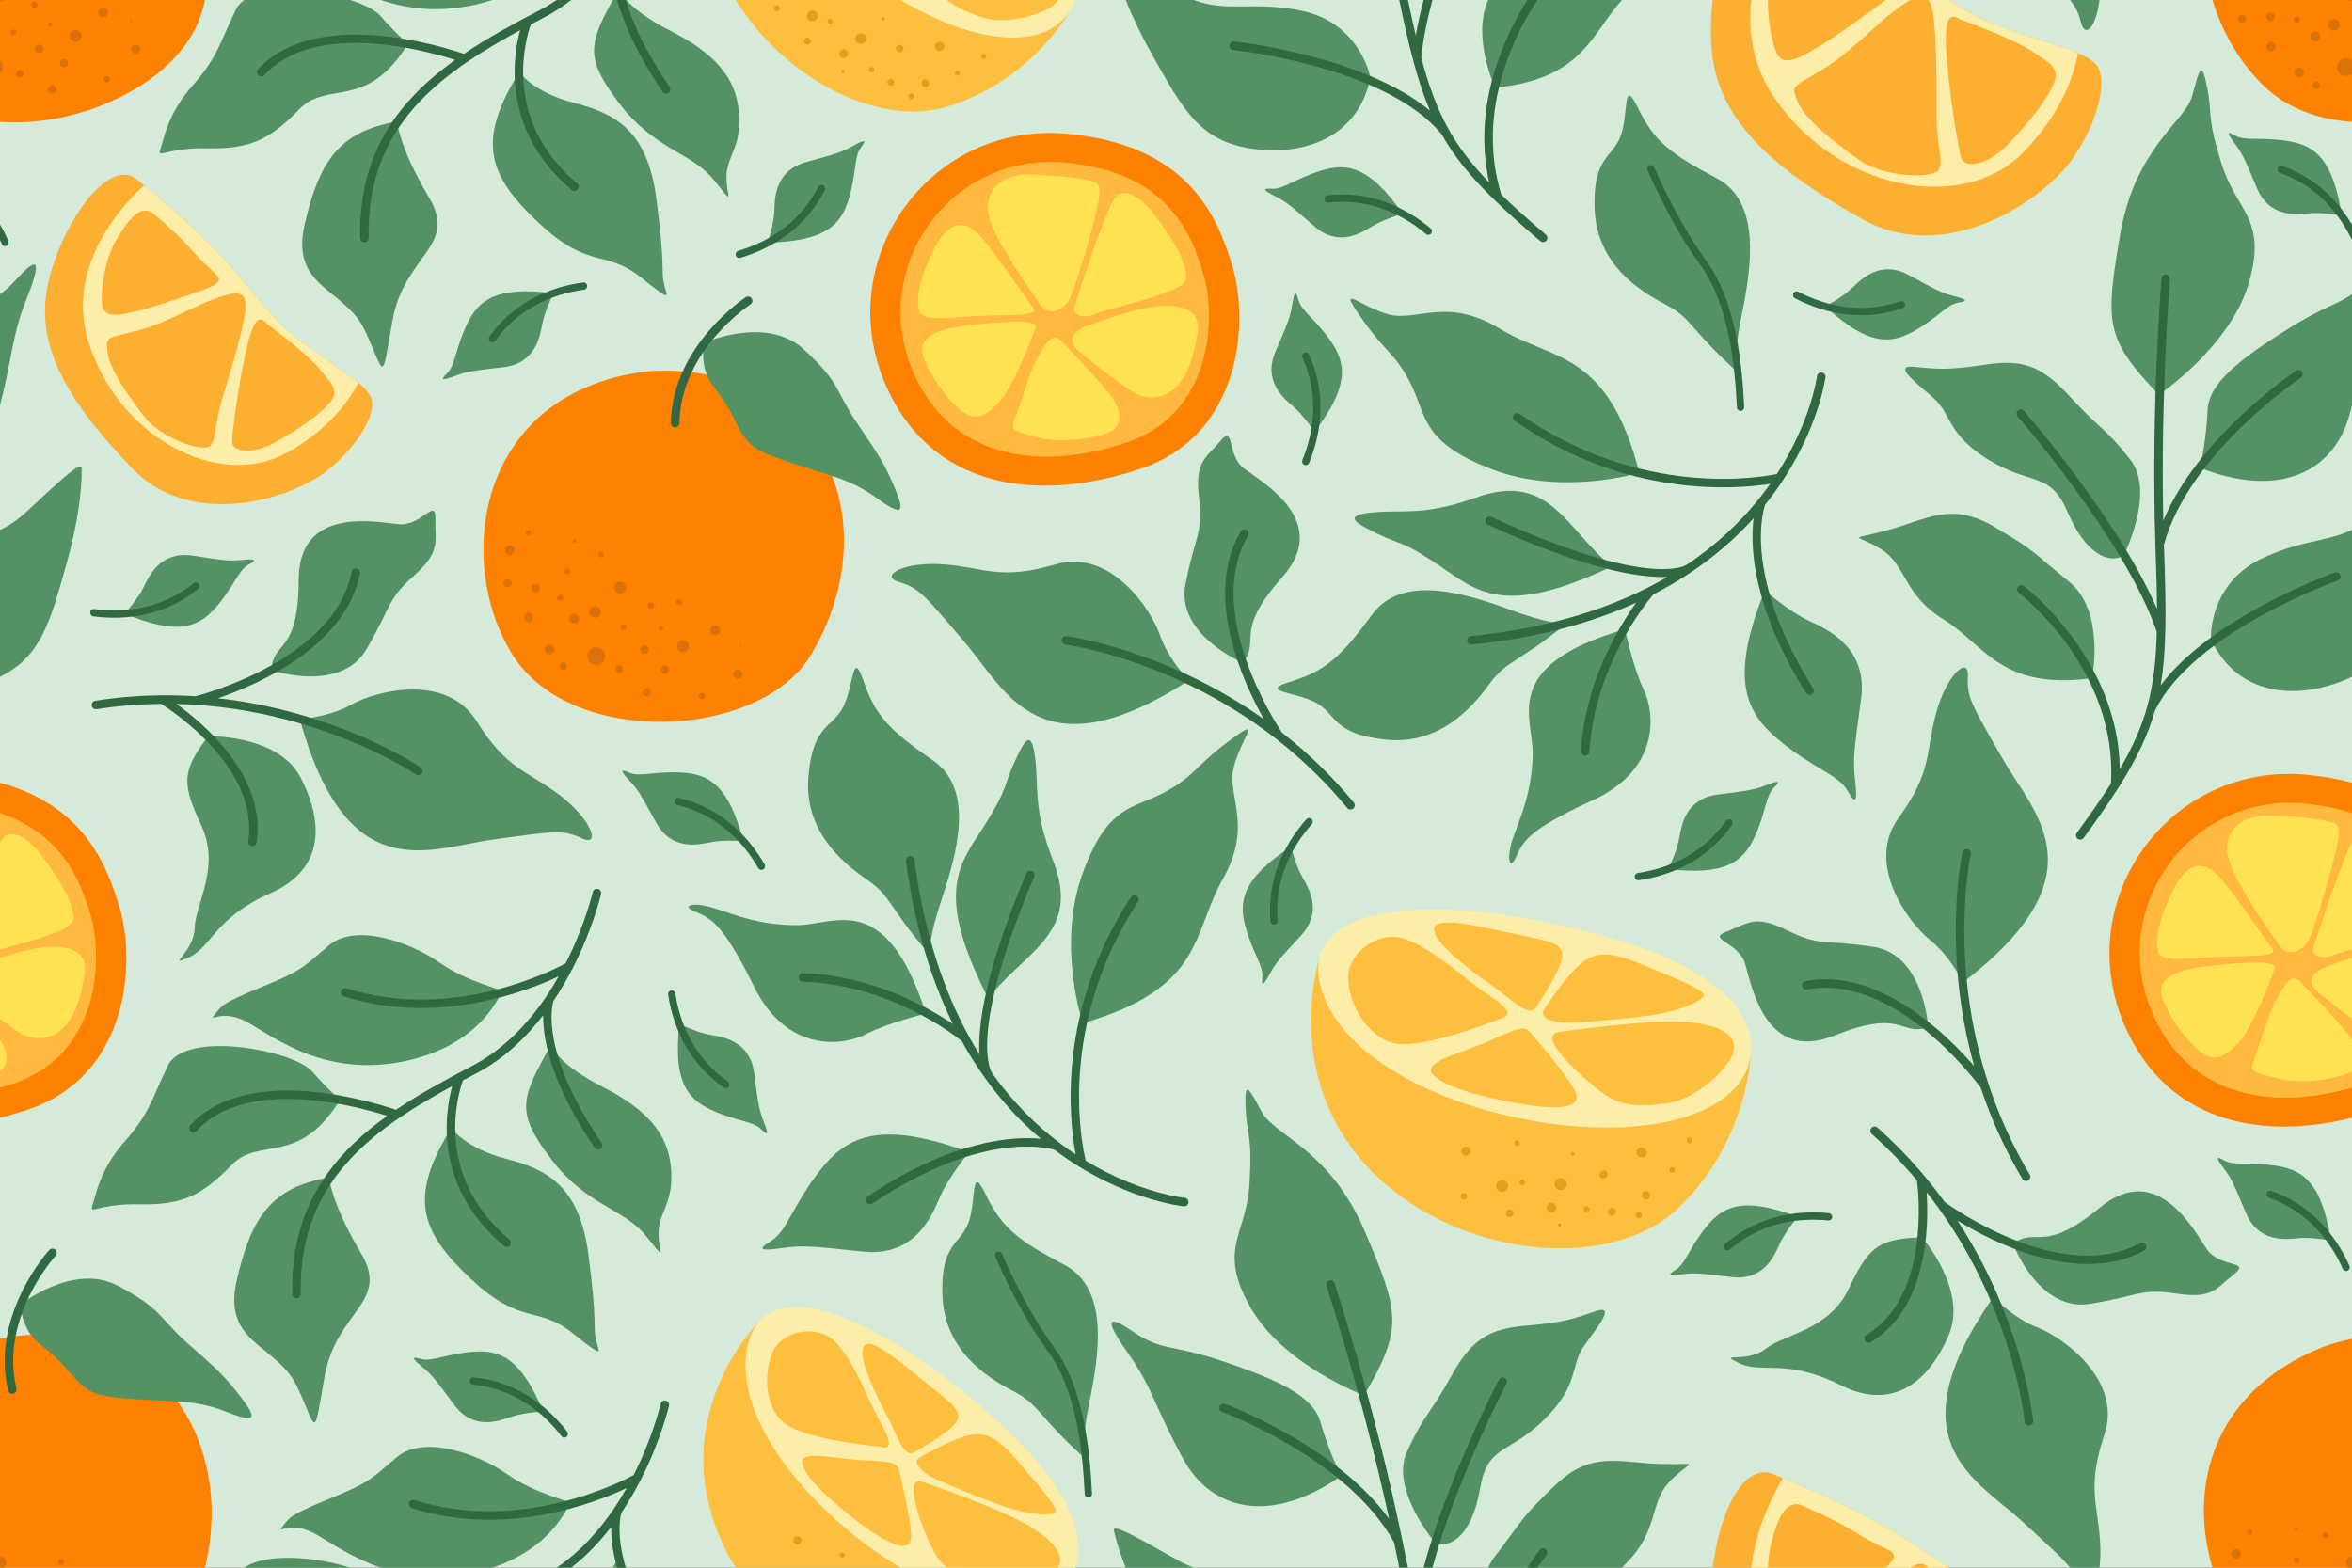 <?xml version="1.0" encoding="utf-8"?>
<!-- Generator: Adobe Illustrator 26.4.1, SVG Export Plug-In . SVG Version: 6.00 Build 0)  -->
<svg version="1.1" xmlns="http://www.w3.org/2000/svg" xmlns:xlink="http://www.w3.org/1999/xlink" x="0px" y="0px"
	 viewBox="-848.249 -565.501 2340 1560.002" enable-background="new -848.249 -565.501 2340 1560.002" xml:space="preserve">
<rect x="-848.249" y="-565.501" width="2340" height="1560.002" fill="#333333" stroke="none"/>
<g id="background">
	<rect id="_273440472" x="-848.249" y="-565.5" fill="#D5EAD8" width="2340" height="1559.993"/>
</g>
<g id="midground">
	<g id="Layer_x0020_1">
		<g id="_271214928">
			<g>
				<path id="_273536824" fill="#FE8100" d="M-208.449-195.451c0,0,86.665-12.745,147.838,43.97
					C0.564-94.767,8.848,2.091-41.493,86.208c-50.341,84.115-237.689,93.037-296.317,0.637
					C-396.436-5.554-374.769-172.51-208.449-195.451z"/>
				<path id="_273440616" fill="#549266" d="M-148.231-224.129c0,0,62.131-28.038,99.408,6.055
					c37.28,34.091,30.906,40.465,52.891,72.963c21.985,32.498,27.084,39.826,37.916,65.317c10.834,25.49,7.33,28.356-19.435,8.919
					c-26.764-19.436-52.251-22.939-88.576-35.684c-36.322-12.745-38.553-15.295-54.165-46.518
					C-135.808-184.301-151.738-184.622-148.231-224.129z"/>
				<path id="_273538096" fill="#306841" d="M-101.604-262.65c1.95-1.293,2.486-3.924,1.195-5.874
					c-1.293-1.951-3.924-2.487-5.876-1.196c-0.209,0.141-73.224,47.726-74.537,125.183c-0.035,2.336,1.829,4.261,4.166,4.298
					c2.337,0.036,4.261-1.83,4.298-4.165C-171.12-217.335-101.802-262.519-101.604-262.65z"/>
				<path id="_440888264" fill="#D9720B" d="M-315.351,15.47c2.376,0,4.3,1.926,4.3,4.302s-1.924,4.303-4.3,4.303
					c-2.378,0-4.303-1.927-4.303-4.303S-317.729,15.47-315.351,15.47z M-136.606,56.89c2.727,0,4.939,2.211,4.939,4.938
					c0,2.728-2.212,4.94-4.939,4.94c-2.728,0-4.94-2.212-4.94-4.94C-141.546,59.101-139.334,56.89-136.606,56.89z M-200.81,33.95
					c1.76,0,3.188,1.426,3.188,3.186c0,1.76-1.428,3.185-3.188,3.185c-1.759,0-3.185-1.426-3.185-3.185
					C-203.995,35.375-202.569,33.95-200.81,33.95z M-256.248,37.773c3.166,0,5.735,2.567,5.735,5.734
					c0,3.168-2.569,5.735-5.735,5.735c-3.167,0-5.735-2.567-5.735-5.735C-261.983,40.34-259.415,37.773-256.248,37.773z
					 M-287.95,101.178c2.024,0,3.665-1.64,3.665-3.665c0-2.024-1.641-3.663-3.665-3.663c-2.024,0-3.665,1.639-3.665,3.663
					C-291.615,99.539-289.975,101.178-287.95,101.178z M-232.034,96.4c2.114,0,3.824,1.712,3.824,3.822
					c0,2.113-1.71,3.825-3.824,3.825c-2.111,0-3.823-1.712-3.823-3.825C-235.857,98.112-234.146,96.4-232.034,96.4z
					 M-207.022,76.645c2.375,0,4.3,1.925,4.3,4.301c0,2.377-1.925,4.302-4.3,4.302c-2.376,0-4.3-1.925-4.3-4.302
					C-211.322,78.57-209.397,76.645-207.022,76.645z M-190.612,57.528c1.23,0,2.23,0.998,2.23,2.229c0,1.233-1,2.23-2.23,2.23
					c-1.232,0-2.23-0.998-2.23-2.23C-192.842,58.526-191.845,57.528-190.612,57.528z M-172.61,30.764
					c1.671,0,3.024,1.354,3.024,3.026c0,1.67-1.353,3.025-3.024,3.025c-1.672,0-3.027-1.355-3.027-3.025
					C-175.637,32.118-174.282,30.764-172.61,30.764z M-111.914,76.007c0.527,0,0.954,0.428,0.954,0.955
					c0,0.527-0.426,0.954-0.954,0.954c-0.527,0-0.955-0.427-0.955-0.954C-112.869,76.435-112.441,76.007-111.914,76.007z
					 M-114.146,109.781c2.464,0,4.462-1.996,4.462-4.461c0-2.464-1.998-4.46-4.462-4.46c-2.462,0-4.46,1.996-4.46,4.46
					C-118.606,107.785-116.608,109.781-114.146,109.781z M-149.829,123.8c1.759,0,3.187,1.428,3.187,3.188
					c0,1.759-1.427,3.185-3.187,3.185c-1.76,0-3.188-1.426-3.188-3.185C-153.017,125.228-151.589,123.8-149.829,123.8z
					 M-204.632,119.34c2.287,0,4.141,1.855,4.141,4.141c0,2.286-1.854,4.142-4.141,4.142c-2.287,0-4.141-1.855-4.141-4.142
					C-208.772,121.196-206.919,119.34-204.632,119.34z M-186.79,96.717c2.287,0,4.142,1.855,4.142,4.141
					c0,2.289-1.855,4.143-4.142,4.143c-2.287,0-4.141-1.853-4.141-4.143C-190.93,98.573-189.076,96.717-186.79,96.717z
					 M-168.787,71.545c3.255,0,5.893,2.641,5.893,5.895c0,3.255-2.638,5.893-5.893,5.893c-3.256,0-5.895-2.639-5.895-5.893
					C-174.682,74.186-172.043,71.545-168.787,71.545z M-227.892,55.616c1.585,0,2.87,1.285,2.87,2.867
					c0,1.584-1.284,2.867-2.87,2.867c-1.582,0-2.866-1.283-2.866-2.867C-230.758,56.901-229.474,55.616-227.892,55.616z
					 M-290.82,26.302c1.672,0,3.027,1.355,3.027,3.027c0,1.671-1.355,3.025-3.027,3.025c-1.67,0-3.025-1.355-3.025-3.025
					C-293.845,27.658-292.49,26.302-290.82,26.302z M-343.229,10.69c2.287,0,4.141,1.855,4.141,4.144
					c0,2.287-1.854,4.141-4.141,4.141c-2.289,0-4.144-1.854-4.144-4.141C-347.373,12.545-345.518,10.69-343.229,10.69z
					 M-341.001-22.765c2.641,0,4.78,2.142,4.78,4.78c0,2.64-2.14,4.779-4.78,4.779c-2.64,0-4.779-2.14-4.779-4.779
					C-345.78-20.624-343.641-22.765-341.001-22.765z M-322.519-38.058c-1.408,0-2.55,1.141-2.55,2.548
					c0,1.408,1.142,2.548,2.55,2.548c1.406,0,2.548-1.14,2.548-2.548C-319.971-36.918-321.112-38.058-322.519-38.058z
					 M-250.193-16.392c1.582,0,2.866,1.285,2.866,2.867c0,1.584-1.284,2.867-2.866,2.867c-1.585,0-2.869-1.283-2.869-2.867
					C-253.063-15.107-251.778-16.392-250.193-16.392z M-276.8-28.818c0.968,0,1.753,0.785,1.753,1.753
					c0,0.967-0.785,1.752-1.753,1.752s-1.752-0.785-1.752-1.752C-278.552-28.033-277.768-28.818-276.8-28.818z M-283.968,0.177
					c1.584,0,2.867,1.283,2.867,2.865c0,1.584-1.283,2.868-2.867,2.868c-1.584,0-2.868-1.284-2.868-2.868
					C-286.835,1.46-285.552,0.177-283.968,0.177z M-277.118,45.1c2.727,0,4.94,2.213,4.94,4.939c0,2.728-2.213,4.938-4.94,4.938
					c-2.727,0-4.938-2.211-4.938-4.938C-282.056,47.313-279.845,45.1-277.118,45.1z M-231.397,13.24
					c3.345,0,6.055,2.711,6.055,6.055c0,3.342-2.709,6.053-6.055,6.053c-3.341,0-6.053-2.711-6.053-6.053
					C-237.45,15.951-234.738,13.24-231.397,13.24z M-255.133,78.557c4.839,0,8.763,3.922,8.763,8.761
					c0,4.838-3.924,8.763-8.763,8.763c-4.838,0-8.762-3.925-8.762-8.763C-263.895,82.479-259.971,78.557-255.133,78.557z
					 M-301.493,76.007c2.64,0,4.78,2.14,4.78,4.778c0,2.641-2.14,4.779-4.78,4.779c-2.638,0-4.778-2.139-4.778-4.779
					C-306.271,78.147-304.131,76.007-301.493,76.007z M-322.362,44.147c2.551,0,4.62,2.066,4.62,4.618c0,2.554-2.068,4.62-4.62,4.62
					c-2.552,0-4.62-2.066-4.62-4.62C-326.982,46.213-324.914,44.147-322.362,44.147z"/>
			</g>
			<g>
				<g>
					<path id="_273433128" fill="#FE8100" d="M-848.249,766.775c30.229-6.223,77.868-9.524,122.769,14.715
						c70.18,37.891,102.708,123.388,81.198,212.996h-203.968V766.775z"/>
					<path id="_273261944" fill="#549266" d="M-828.475,733.039c0,0,53.155-42.67,97.769-18.977
						c44.615,23.692,40.034,31.463,69.442,57.436c29.409,25.973,36.176,31.797,53.033,53.771
						c16.861,21.975,14.181,25.625-16.589,13.494c-30.771-12.13-56.328-9.154-94.682-12.421
						c-38.355-3.268-41.152-5.178-64.071-31.506C-806.491,768.5-821.997,772.172-828.475,733.039L-828.475,733.039z"/>
					<path id="_444667240" fill="#306841" d="M-792.951,684.09c1.566-1.74,1.429-4.425-0.311-5.987
						c-1.738-1.569-4.421-1.428-5.985,0.312c-0.169,0.185-58.979,64.502-40.896,139.828c0.551,2.273,2.836,3.672,5.108,3.125
						c2.271-0.554,3.668-2.84,3.12-5.105C-848.941,745.332-793.108,684.268-792.951,684.09L-792.951,684.09z"/>
					<path id="_444667384" fill="#D9720B" d="M-788.393,985.942c1.617-0.419,3.267,0.554,3.684,2.174
						c0.419,1.619-0.554,3.267-2.171,3.686c-1.619,0.412-3.271-0.561-3.688-2.181C-790.985,988.009-790.012,986.354-788.393,985.942
						z M-848.249,983.463c2.724-0.028,5.221,1.79,5.931,4.546c0.65,2.521-0.385,5.078-2.402,6.484h-3.528V983.463z"/>
				</g>
				<g>
					<path id="_444666784" fill="#FE8100" d="M1460.374,775.858c0,0,12.176-5.128,31.367-9.076v227.712h-138.846
						C1329.22,915.701,1351.681,820.482,1460.374,775.858z"/>
					<path id="_274773248" fill="#D9720B" d="M1491.751,994.494V983.47c-0.479,0.008-0.966,0.071-1.445,0.192
						c-3.238,0.838-5.185,4.141-4.35,7.372c0.376,1.463,1.257,2.663,2.407,3.459h3.384H1491.751z M1375.183,976.191
						c2.557-0.66,5.162,0.873,5.82,3.43c0.66,2.558-0.878,5.164-3.435,5.824c-2.554,0.66-5.163-0.881-5.82-3.438
						C1371.087,979.451,1372.625,976.844,1375.183,976.191z M1389.255,956.759c-1.363,0.355-2.184,1.74-1.832,3.103
						c0.352,1.363,1.744,2.188,3.104,1.832c1.363-0.348,2.184-1.74,1.832-3.104C1392.007,957.228,1390.618,956.412,1389.255,956.759
						L1389.255,956.759z M1464.698,959.671c1.535-0.398,3.098,0.525,3.494,2.06c0.395,1.534-0.525,3.097-2.059,3.494
						c-1.535,0.391-3.098-0.533-3.494-2.06C1462.245,961.631,1463.165,960.069,1464.698,959.671z M1435.835,954.288
						c0.934-0.249,1.89,0.319,2.135,1.257c0.241,0.938-0.323,1.89-1.261,2.131c-0.938,0.241-1.894-0.319-2.134-1.257
						C1434.333,955.481,1434.897,954.529,1435.835,954.288z M1436.138,984.152c1.533-0.398,3.096,0.526,3.49,2.06
						c0.397,1.533-0.525,3.096-2.06,3.494c-1.53,0.391-3.097-0.533-3.491-2.066C1433.683,986.113,1434.603,984.542,1436.138,984.152
						z"/>
				</g>
				<g>
					<path id="_274773848" fill="#549266" d="M-232.541,983.726c0,0,1.339,4.084,7.394,10.768h-13.417
						C-236.685,991.084-234.678,987.511-232.541,983.726z M-281.608,930.197c-0.772-2.841-33.135-8.601-62.45-28.991
						c-29.313-20.398-83.159-39.197-109.605-16.569c-26.444,22.62-27.399,25.17-67.228,41.42
						c-39.826,16.25-39.508,18.8-46.518,27.72c-7.008,8.921,7.01-7.969,34.412,7.962c14.551,8.466,35.572,23.21,63.68,32.756h110.81
						C-297.214,974.337-281.608,930.197-281.608,930.197z M-499.791,994.494c-33.351-10.675-83.526-15.32-105.352,0H-499.791z"/>
					<path id="_274776464" fill="#306841" d="M-236.94,934.956c-0.295,0.319-0.541,0.682-0.731,1.093
						c-14.655,21.592-33.311,42.564-56.713,58.445h14.407c15.341-11.925,28.517-25.902,39.765-40.547
						c-0.158,9.588,1.042,23.11,5.929,40.547h8.615c-9.952-33.658-5.286-51.684-4.32-54.78
						c7.264-10.816,13.561-21.747,18.971-32.279l0.003-0.007l0.048-0.086l0.045-0.092c20.373-39.723,28.19-73.707,28.236-73.898
						c0.531-2.28-0.889-4.561-3.171-5.093c-2.283-0.532-4.563,0.888-5.096,3.168c-0.043,0.185-7.53,32.713-26.907,70.873
						c-11.103,6.065-112.043,58.607-218.117,24.829c-2.227-0.703-4.605,0.525-5.311,2.756c-0.705,2.223,0.527,4.602,2.754,5.312
						c93.043,29.623,182.091-5.028,213.719-19.915C-228.505,921.809-232.541,928.407-236.94,934.956z"/>
				</g>
				<g>
					<path id="_273559040" fill="#FCEEA9" d="M-106.449,789.935c3.823-94.943,116.614-59.262,243.424,52.258
						c82.919,72.919,94.721,122.67,84.408,152.301H47.823C-33.212,946.169-109.271,859.984-106.449,789.935z"/>
					<path id="_273559472" fill="#FFBF3E" d="M-90.367,746.767c0,0-0.21,0.206-0.592,0.583c0.201-0.192,0.41-0.377,0.614-0.568
						L-90.367,746.767z M-92.34,748.77c-12.232,12.806-76.364,85.951-49.794,186.455c5.565,21.051,14.465,40.973,25.8,59.269H47.823
						c-81.035-48.324-157.093-134.51-154.271-204.559C-105.701,771.327-100.748,757.754-92.34,748.77z"/>
					<path id="_441267096" fill="#FFBF3E" d="M45.695,895.552c0,0,14.02,56.079,12.428,70.099
						c-1.595,14.013-21.35,7.003-51.618-15.938c-30.268-22.94-54.803-46.2-56.713-59.58c-1.912-13.381,35.686-3.502,60.855-2.55
						C35.818,888.542,42.192,889.501,45.695,895.552z M28.173,874.203c0,0-75.515-6.69-96.225-23.579
						c-20.71-16.882-20.391-53.21-10.513-72.642c9.877-19.439,42.377-25.49,59.9-9.56c17.525,15.93,32.5,53.849,40.147,69.46
						C29.128,853.493,46.015,878.663,28.173,874.203L28.173,874.203z M39.479,853.976c-0.32-2.551-28.995-51.3-29.633-72.649
						c-0.637-21.349,22.303-4.141,53.846,21.669c31.545,25.803,43.333,32.5,41.103,43.012c-2.229,10.511-35.845,29.311-43.65,33.614
						C53.338,883.925,48.08,873.408,39.479,853.976z M66.722,884.877c0,0,32.5-19.438,52.095-22.776
						c19.595-3.353,33.135,11.626,51.935,33.771c18.798,22.144,31.703,36.96,31.383,42.535c-0.32,5.575-27.876,3.821-56.236-6.534
						c-28.359-10.354-63.565-25.007-70.575-29.467C68.314,897.939,59.234,889.018,66.722,884.877L66.722,884.877z M71.823,909.891
						c0,0,75.195,25.49,104.825,43.65c26.705,16.364,33.997,30.405,27.717,40.944H93.733c-5.163-4.339-9.497-9.56-12.99-16.094
						C70.868,959.913,46.333,898.102,71.823,909.891z"/>
					<path id="_440887064" fill="#E3A019" d="M-54.984,963.094c2.289,0,4.145,1.86,4.145,4.147c0,2.287-1.856,4.141-4.145,4.141
						c-2.287,0-4.142-1.854-4.142-4.141C-59.126,964.955-57.271,963.094-54.984,963.094z M-10.377,979.344
						c1.408,0,2.55,1.144,2.55,2.55c0,1.413-1.142,2.55-2.55,2.55c-1.406,0-2.548-1.137-2.548-2.55
						C-12.925,980.488-11.783,979.344-10.377,979.344z"/>
				</g>
				<g>
					<path id="_273839312" fill="#549266" d="M632.308,994.494c1.79-4.021,4.041-7.884,6.854-11.506
						c28.68-36.96,22.94-35.05,59.266-70.1c36.32-35.049,63.085-22.94,104.506-21.661c41.42,1.271,32.5-5.1,10.83,16.562
						c-21.665,21.67-10.83,49.07-44.605,82.841c-1.268,1.272-2.489,2.558-3.682,3.864H632.308z M508.856,823.039
						c0,0-80.93-30.263-113.43-88.253c-32.496-57.989-3.824-70.731-0.637-121.711c3.186-50.979-2.549-46.519-3.824-76.47
						c-1.274-29.95,3.824-17.844,16.566,5.1c12.748,22.94,67.549,36.96,101.96,117.883
						C543.902,740.517,548.362,755.816,508.856,823.039z M339.407,994.494c-5.361-1.996-10.966-4.603-16.947-8.005
						c-44.288-25.17-64.363-36.001-62.45-28.671c1.119,4.282,3.659,16.427,11.695,36.676H339.407z M485.905,903.329
						c0,0-13.06-27.081-20.391-53.522c-7.326-26.448-42.375-42.059-95.586-60.22c-53.209-18.16-61.493-9.879-90.805-29.95
						c-29.314-20.078-26.765-9.24-3.825,23.26c22.94,32.493,25.49,51.932,53.526,103.231
						C356.864,937.427,415.175,952.398,485.905,903.329z M580.216,970.558c0,0-45.877-53.842-28.672-91.44
						c17.206-37.6,22.941-36.96,43.967-75.198c21.03-38.231,38.875-47.152,75.195-50.341c36.324-3.183,45.885-6.371,67.55-14.021
						c21.665-7.642,4.46,13.389-10.199,33.779c-14.655,20.39-4.456,38.87-40.146,73.92c-35.686,35.049-56.076,24.211-63.721,68.82
						C616.541,960.679,596.15,975.338,580.216,970.558L580.216,970.558z"/>
					<path id="_273839504" fill="#306841" d="M690.259,982.114c1.455-1.825,1.161-4.482-0.664-5.938
						c-1.826-1.456-4.482-1.157-5.942,0.661c-0.06,0.078-5.209,6.413-12.336,17.656h10.057
						C686.64,986.574,690.212,982.178,690.259,982.114L690.259,982.114z M576.857,994.494
						c23.545-87.507,73.526-182.861,73.704-183.203c1.079-2.066,0.276-4.623-1.794-5.709c-2.07-1.08-4.63-0.277-5.709,1.796
						c-0.182,0.341-51.304,97.876-74.93,187.116H576.857L576.857,994.494z M552.518,994.494c-1.352-6.506-2.734-13.268-4.155-20.306
						c-0.476-2.365-0.959-4.716-1.441-7.067c-0.022-0.12-0.043-0.241-0.074-0.361c-28.029-136.186-67.305-255.24-67.422-255.596
						c-0.725-2.223-3.118-3.444-5.345-2.72c-2.227,0.725-3.444,3.118-2.72,5.341c0.106,0.334,35.035,106.221,62.414,232.101
						c-54.275-74.268-162.982-114.261-163.323-114.388c-2.194-0.817-4.63,0.298-5.447,2.485c-0.813,2.194,0.298,4.631,2.489,5.447
						c0.359,0.135,125.064,46.022,171.238,129.878c0.448,2.181,0.892,4.354,1.332,6.535c1.3,6.441,2.568,12.656,3.815,18.65H552.518
						z"/>
				</g>
				<g>
					<path id="_273839720" fill="#FDAF31" d="M913.802,900.594c0,0,82.4,32.365,133.984,65.64
						c18.064,11.654,31.232,20.695,42.965,28.252H855.752C862.2,941.575,884.604,891.802,913.802,900.594z"/>
					<path id="_273839912" fill="#FCEEA9" d="M925.46,905.332c24.546,10.171,82.578,35.27,122.326,60.909
						c18.064,11.648,31.232,20.688,42.965,28.253H894.129C898.407,956.51,914.735,923.521,925.46,905.332z"/>
					<path id="_273840104" fill="#FDAF31" d="M1056.813,991.994c0,0,7.844-4.148,13.345,2.5h-17.888
						C1053.767,993.626,1055.278,992.789,1056.813,991.994z"/>
					<path id="_273840488" fill="#FDAF31" d="M942.076,931.553c0,0,31.868,13.374,50.948,24.993
						c19.084,11.611,25.139,14.48,35.838,19.467c8.799,4.091,11.146,7.926-1.285,18.487H910.73
						c0.152-6.825,0.841-13.615,2.286-19.943C918.972,948.485,926.61,928.726,942.076,931.553L942.076,931.553z"/>
				</g>
				<g>
					<path id="_273840728" fill="#549266" d="M1154.458,672.087c0,0,25.672,68.195,76.687,59.844
						c51.019-8.353,50.058-15.646,86.296-10.135c36.236,5.511,39.197-5.618,56.854-19.29c17.656-13.672-14.066-6.399-26.687-24.517
						c-12.62-18.118-48.761-89.311-106.42-42.01S1179.256,654.679,1154.458,672.087z M1063.986,665.781
						c0,0,45.628,52.507,26.665,97.017c-18.967,44.51-53.928,77.102-107.979,49.957c-54.053-27.152-78.346-10.781-100.948-21.939
						c-22.602-11.165,7.642,0.717,26.463-14.042c18.825-14.758,62.869-18.536,82.419-59.062
						C1010.155,677.194,1018.446,667.023,1063.986,665.781L1063.986,665.781z M1134.944,725.078c0,0,19.553,20.979,44.375,30.596
						c24.819,9.617,84.247,51.967,66.104,106.335c-18.14,54.374-5.955,69.503-4.13,109.964c0.373,8.225,0.028,15.816-0.803,22.521
						h-29.18c-7.535-9.368-20.767-21.371-46.857-45.327C1117.196,905.757,1034.335,869.572,1134.944,725.078z"/>
					<path id="_273840920" fill="#306841" d="M1066.306,604.68c-0.075-0.107-0.156-0.199-0.238-0.291
						c-13.722-16.35-29.148-32.429-46.495-47.819c-1.755-1.549-4.432-1.393-5.983,0.362c-1.553,1.754-1.389,4.432,0.361,5.979
						c16.74,14.852,31.648,30.356,44.943,46.115c1.577,12.081,13.111,115.709-50.22,153.827c-2.003,1.207-2.65,3.814-1.445,5.81
						c1.204,2.003,3.807,2.656,5.81,1.449c56.953-34.283,57.713-116.193,55.497-149.247c3.903,4.958,7.649,9.929,11.253,14.908
						c0.111,0.177,0.234,0.354,0.373,0.519c75.846,105.177,85.859,212.477,85.898,212.86c0.234,2.33,2.315,4.034,4.648,3.8
						c2.333-0.234,4.031-2.315,3.8-4.652c-0.039-0.369-9.151-98.046-75.288-199.195c36.538,22.393,120.576,64.942,185.66,29.935
						c2.061-1.115,2.83-3.685,1.719-5.746c-1.111-2.06-3.682-2.826-5.745-1.719c-77.581,41.733-185.819-34.801-194.389-41.008
						C1080.197,621.903,1073.489,613.252,1066.306,604.68L1066.306,604.68z"/>
				</g>
			</g>
			<g>
				<g>
					<path id="_440888072" fill="#FE8100" d="M-644.281-565.5c-0.989,4.117-2.082,8.242-3.301,12.374
						c-19.872,67.386-117.529,114.951-200.667,108.955V-565.5H-644.281z"/>
					<path id="_444667432" fill="#D9720B" d="M-747.003-557.748c2.641-0.684,5.334,0.905,6.016,3.548
						c0.682,2.64-0.907,5.333-3.547,6.015c-2.642,0.683-5.336-0.907-6.017-3.547C-751.234-554.375-749.645-557.068-747.003-557.748z
						 M-848.249-565.5h3.528c-0.575,0.401-1.229,0.706-1.948,0.893c-0.529,0.135-1.06,0.199-1.581,0.192V-565.5z M-814.9-563.919
						c1.701-0.438,3.44,0.584,3.88,2.288c0.438,1.703-0.584,3.439-2.289,3.88c-1.702,0.438-3.44-0.584-3.879-2.288
						C-817.629-561.743-816.605-563.481-814.9-563.919z M-829.532-495.649c2.047-0.527,4.131,0.701,4.659,2.744
						c0.527,2.048-0.701,4.132-2.747,4.659c-2.046,0.529-4.13-0.703-4.659-2.746C-832.807-493.038-831.576-495.122-829.532-495.649z
						 M-810.248-521.028c2.299-0.593,4.645,0.791,5.238,3.092c0.595,2.301-0.789,4.646-3.089,5.237
						c-2.301,0.596-4.647-0.788-5.24-3.089C-813.933-518.087-812.549-520.432-810.248-521.028z M-799.137-543.639
						c1.191-0.308,2.408,0.412,2.717,1.604c0.307,1.193-0.41,2.409-1.604,2.718c-1.191,0.306-2.408-0.411-2.715-1.602
						C-801.047-542.114-800.33-543.331-799.137-543.639z M-718.316-545.408c0.511-0.131,1.029,0.176,1.161,0.685
						c0.133,0.512-0.174,1.031-0.686,1.163c-0.511,0.133-1.031-0.174-1.163-0.685C-719.135-544.754-718.828-545.275-718.316-545.408
						z M-712.038-512.148c2.386-0.616,3.821-3.047,3.205-5.434c-0.616-2.386-3.049-3.82-5.434-3.204
						c-2.386,0.616-3.821,3.048-3.205,5.435C-716.857-512.966-714.425-511.532-712.038-512.148z M-743.089-489.657
						c1.705-0.44,3.443,0.586,3.881,2.288c0.44,1.705-0.584,3.441-2.289,3.882c-1.703,0.44-3.441-0.586-3.881-2.289
						C-745.816-487.48-744.792-489.218-743.089-489.657z M-797.267-480.284c2.214-0.57,4.473,0.762,5.044,2.976
						c0.572,2.216-0.762,4.475-2.976,5.045c-2.214,0.571-4.473-0.76-5.045-2.975C-800.812-477.452-799.481-479.712-797.267-480.284z
						 M-785.645-506.647c2.214-0.57,4.475,0.762,5.045,2.976c0.573,2.216-0.76,4.475-2.975,5.046
						c-2.214,0.572-4.473-0.762-5.044-2.976C-789.19-503.815-787.858-506.076-785.645-506.647z M-774.501-535.518
						c3.152-0.812,6.366,1.085,7.179,4.236c0.813,3.152-1.081,6.364-4.233,7.178c-3.153,0.812-6.367-1.082-7.18-4.233
						C-779.549-531.489-777.652-534.703-774.501-535.518z M-835.71-536.174c1.534-0.397,3.097,0.527,3.493,2.06
						c0.394,1.533-0.527,3.097-2.059,3.493c-1.534,0.394-3.097-0.527-3.493-2.061C-838.165-534.214-837.244-535.779-835.71-536.174z
						 M-848.249-505.132c1.211,1.105,2.126,2.565,2.566,4.271c0.836,3.244-0.257,6.536-2.566,8.652V-505.132z"/>
				</g>
				<g>
					<path id="_444667744" fill="#FE8100" d="M1491.751-565.5v121.329c-32.869-2.37-63.469-13.102-86.094-34.302
						c-23.97-22.458-42.599-53.233-52.755-87.027H1491.751z"/>
					<path id="_440887280" fill="#D9720B" d="M1409.563-553.195c2.302-0.594,4.646,0.79,5.242,3.091
						c0.593,2.301-0.789,4.647-3.09,5.239c-2.301,0.594-4.648-0.79-5.241-3.089C1405.882-550.255,1407.263-552.6,1409.563-553.195z
						 M1488.356-565.5h3.388v1.085C1490.516-564.427,1489.337-564.818,1488.356-565.5z M1491.744-492.209v-12.924
						c-2.112-1.932-5.128-2.791-8.107-2.023c-4.684,1.209-7.503,5.987-6.296,10.675c1.207,4.684,5.987,7.501,10.675,6.292
						C1489.457-490.559,1490.722-491.269,1491.744-492.209z M1472.366-546.367c3.067-0.79,6.196,1.053,6.984,4.119
						c0.792,3.068-1.051,6.195-4.119,6.987c-3.064,0.79-6.193-1.055-6.985-4.121S1469.301-545.575,1472.366-546.367z
						 M1457.511-477.052c1.961-0.504,3.14-2.504,2.635-4.462c-0.508-1.96-2.506-3.14-4.467-2.633
						c-1.96,0.506-3.135,2.503-2.631,4.464C1453.556-477.723,1455.552-476.544,1457.511-477.052z M1436.026-548.835
						c1.62-0.419,3.268,0.556,3.687,2.173c0.415,1.62-0.554,3.269-2.173,3.686c-1.619,0.419-3.271-0.554-3.689-2.173
						C1433.435-546.766,1434.407-548.418,1436.026-548.835z M1381.375-550.857c2.216-0.571,4.475,0.762,5.046,2.977
						c0.572,2.214-0.76,4.473-2.976,5.045c-2.216,0.571-4.474-0.762-5.046-2.975
						C1377.827-548.027,1379.159-550.285,1381.375-550.857z M1453.992-534.056c2.638-0.683,5.333,0.907,6.016,3.549
						c0.679,2.641-0.909,5.334-3.548,6.016c-2.643,0.681-5.334-0.909-6.016-3.549
						C1449.759-530.681,1451.351-533.375,1453.992-534.056z M1438.111-498.04c2.558-0.66,5.163,0.877,5.82,3.433
						c0.661,2.557-0.877,5.163-3.434,5.822c-2.558,0.66-5.16-0.878-5.82-3.435C1434.017-494.772,1435.555-497.38,1438.111-498.04z
						 M1409.94-523.676c2.472-0.638,4.989,0.847,5.629,3.318c0.635,2.472-0.85,4.989-3.32,5.627
						c-2.473,0.637-4.99-0.848-5.625-3.319C1405.984-520.521,1407.469-523.04,1409.94-523.676z"/>
				</g>
				<g>
					<path id="_440890016" fill="#549266" d="M-453.346-444.513c0,0,2.55,26.285,31.864,75.353
						c29.312,49.066-24.854,57.349-36.325,122.986c-11.47,65.635-7.01,52.253-27.4,9.558c-20.391-42.693-74.556-42.056-59.9-105.78
						C-530.45-406.123-510.058-434.797-453.346-444.513z M-605.143-565.5h105.352c13.805,4.419,24.73,9.868,29.56,15.361
						c18.482,21.03,28.04,28.04,28.04,28.04c-41.422,67.546-79.976,36.003-108.331,65.315
						c-28.355,29.314-48.112,39.828-90.808,38.873c-42.693-0.957-50.978,11.787-47.153,0.317c3.822-11.47,7.008-34.41,31.86-62.77
						c24.853-28.355,25.808-39.826,43.015-75.511C-611.76-559.708-608.86-562.891-605.143-565.5z M-469.317-565.5h110.81
						c-5.998,1.971-12.424,3.718-19.323,5.167C-414.14-552.712-444.493-557.075-469.317-565.5z M-238.564-565.5h13.417
						c6.822,7.528,19.634,18.35,43.267,30.337c44.607,22.62,65.955,46.838,68.824,81.565c2.867,34.73-12.108,43.015-12.427,63.723
						c-0.32,20.712,9.558,30.588-12.743,3.188c-22.305-27.4-59.265-29.95-94.314-76.47
						C-265.136-506.421-263.554-520.204-238.564-565.5z M-331.631-493.743c0,0,13.702,20.071,54.485,30.586
						c40.783,10.517,72.965,27.083,81.885,95.268c8.92,68.186,4.78,71.053,7.328,83.798c2.548,12.745,11.47,21.984-23.26-5.735
						c-34.73-27.72-50.662-6.691-101.003-53.846C-362.536-390.83-374.644-424.602-331.631-493.743z"/>
					<path id="_440890832" fill="#306841" d="M-294.385-565.5c-5.332,3.618-10.909,6.971-16.742,10.007
						c-26.34,13.713-52.134,27.737-75.58,43.592c-17.726-6.135-146.511-47.791-204.694,15.293c-1.586,1.722-1.472,4.406,0.25,5.99
						c1.72,1.586,4.405,1.474,5.991-0.248c50.312-54.549,159.589-24.642,189.765-14.995c-14.911,10.67-28.729,22.196-40.946,35.009
						c-33.545,35.172-54.875,79.772-53.576,142.242c0.046,2.335,1.978,4.193,4.314,4.149c2.337-0.047,4.194-1.98,4.149-4.314
						c-1.246-59.878,19.158-102.585,51.252-136.231c26.818-28.12,61.926-50.087,99.454-70.471
						c-7.233,26.625-18.711,100.04,51.353,159.04c1.787,1.504,4.455,1.273,5.959-0.513c1.502-1.786,1.27-4.455-0.515-5.957
						c-76.392-64.33-50.422-146.455-46.154-158.282c4.275-2.27,8.576-4.524,12.892-6.768c9.757-5.08,18.819-11.003,27.234-17.542
						H-294.385z M-234.284-565.5c6.558,23.398,19.751,53.852,45.234,91.342c1.311,1.934,3.942,2.439,5.875,1.129
						c1.936-1.31,2.44-3.941,1.13-5.875c-24.285-35.727-37.097-64.52-43.624-86.596H-234.284z"/>
				</g>
				<g>
					<path id="_440888168" fill="#FCEEA9" d="M221.389-565.5c-5.46,15.682-17.109,25.729-27.695,30.582
						c-36.577,16.765-92.308,1.357-145.868-30.582H221.389z"/>
					<path id="_273537256" fill="#FFBF3E" d="M-116.334-565.5H47.823c53.558,31.938,109.292,47.347,145.868,30.582
						c7.596-3.482,15.739-9.642,21.754-18.637l0.003,0.006c0,0-38.327,69.61-122.443,94.461
						C24.857-438.953-67.96-487.417-116.334-565.5L-116.334-565.5z"/>
					<path id="_273538000" fill="#FFBF3E" d="M93.733-565.5h110.632c-0.689,1.155-1.54,2.27-2.546,3.341
						c-10.195,10.833-48.112,21.664-71.371,14.336C115.415-552.559,103.178-557.563,93.733-565.5z"/>
					<path id="_273536224" fill="#E3A019" d="M-40.007-555.152c2.992,0,5.417,2.426,5.417,5.417c0,2.992-2.426,5.417-5.417,5.417
						c-2.992,0-5.417-2.425-5.417-5.417C-45.425-552.726-42.999-555.152-40.007-555.152z M58.446-472.631
						c1.584,0,2.866,1.284,2.866,2.869c0,1.582-1.282,2.866-2.866,2.866c-1.583,0-2.868-1.284-2.868-2.866
						C55.578-471.347,56.862-472.631,58.446-472.631z M18.776-498.756c1.497,0,2.71,1.213,2.71,2.707
						c0,1.497-1.212,2.708-2.71,2.708c-1.495,0-2.708-1.211-2.708-2.708C16.068-497.543,17.281-498.756,18.776-498.756z
						 M-75.217-560.25c1.673,0,3.027,1.354,3.027,3.027c0,1.671-1.354,3.025-3.027,3.025c-1.671,0-3.025-1.354-3.025-3.025
						C-78.242-558.895-76.888-560.25-75.217-560.25z M-22.165-546.867c1.406,0,2.546,1.14,2.546,2.548
						c0,1.406-1.14,2.548-2.546,2.548c-1.41,0-2.55-1.142-2.55-2.548C-24.714-545.727-23.574-546.867-22.165-546.867z
						 M-45.106-528.069c1.935,0,3.505,1.569,3.505,3.505c0,1.934-1.57,3.505-3.505,3.505c-1.934,0-3.503-1.571-3.503-3.505
						C-48.61-526.5-47.04-528.069-45.106-528.069z M130.454-511.821c1.406,0,2.548,1.142,2.548,2.55
						c0,1.407-1.142,2.549-2.548,2.549c-1.408,0-2.552-1.142-2.552-2.549C127.902-510.679,129.046-511.821,130.454-511.821z
						 M86.642-523.927c2.552,0,4.62,2.067,4.62,4.62c0,2.55-2.068,4.618-4.62,4.618c-2.551,0-4.62-2.068-4.62-4.618
						C82.021-521.86,84.09-523.927,86.642-523.927z M30.246-548.461c0.97,0,1.753,0.784,1.753,1.752
						c0,0.968-0.783,1.753-1.753,1.753c-0.967,0-1.75-0.785-1.75-1.753C28.496-547.677,29.279-548.461,30.246-548.461z
						 M104.326-495.252c1.408,0,2.55,1.142,2.55,2.55c0,1.408-1.142,2.55-2.55,2.55c-1.408,0-2.549-1.142-2.549-2.55
						C101.777-494.11,102.918-495.252,104.326-495.252z M72.466-486.649c2.111,0,3.823,1.71,3.823,3.822
						c0,2.111-1.711,3.825-3.823,3.825c-2.113,0-3.825-1.714-3.825-3.825C68.641-484.939,70.353-486.649,72.466-486.649z
						 M38.052-486.967c1.935,0,3.505,1.57,3.505,3.504c0,1.935-1.569,3.505-3.505,3.505c-1.934,0-3.503-1.57-3.503-3.505
						C34.549-485.397,36.118-486.967,38.052-486.967z M46.816-520.742c2.021,0,3.663,1.641,3.663,3.663
						c0,2.024-1.642,3.663-3.663,3.663c-2.024,0-3.665-1.639-3.665-3.663C43.151-519.101,44.792-520.742,46.816-520.742z
						 M-8.942-516.282c2.376,0,4.303,1.927,4.303,4.303s-1.927,4.302-4.303,4.302c-2.375,0-4.302-1.926-4.302-4.302
						S-11.317-516.282-8.942-516.282z M8.105-532.532c2.99,0,5.415,2.426,5.415,5.418c0,2.991-2.425,5.417-5.415,5.417
						c-2.992,0-5.417-2.426-5.417-5.417C2.688-530.106,5.113-532.532,8.105-532.532z M-9.581-495.889
						c0.792,0,1.434,0.642,1.434,1.433c0,0.792-0.642,1.435-1.434,1.435c-0.79,0-1.433-0.643-1.433-1.435
						C-11.014-495.247-10.371-495.889-9.581-495.889z"/>
				</g>
				<g>
					<path id="_273537136" fill="#549266" d="M639.161-478.238c0,0-23.316-50.282-6.85-87.262h133.167
						C734.89-532.009,726.87-486.825,639.161-478.238L639.161-478.238z M271.709-565.5h67.698
						c34.314,12.802,58.58,0.598,107.635,10.793c56.711,11.788,68.963,65.282,67.865,67.867
						c-11.789,54.164-59.584,76.148-114.066,69.776c-54.485-6.371-71.69-38.551-102.276-93.036
						C285.874-532.706,277.408-551.139,271.709-565.5z"/>
					<path id="_441269064" fill="#306841" d="M671.313-565.5c-20.089,31.667-55.902,102.297-37.934,181.729
						c-18.096-18.84-31.324-36.253-41.785-55.548c-10.676-19.688-18.541-41.443-25.817-68.752
						c1.712-17.922,5.71-37.473,11.079-57.43h-8.729c-3.182,12.01-5.866,23.87-7.858,35.322
						c-2.554-10.893-5.103-22.613-7.752-35.322h-8.644c9.869,47.507,18.346,81.524,30.582,110.162
						c-66.824-55.436-194.437-68.811-194.84-68.855c-2.325-0.245-4.417,1.441-4.662,3.768c-0.248,2.326,1.439,4.416,3.764,4.662
						c0.438,0.048,151.321,15.872,207.188,83.711c12.706,22.546,29.18,42.683,52.678,65.525l0.039,0.039l0.031,0.035l0.074,0.071
						c12.877,12.511,27.863,25.834,45.483,40.812c1.786,1.511,4.464,1.289,5.977-0.497c1.509-1.786,1.289-4.464-0.497-5.975
						c-17.162-14.586-31.769-27.562-44.328-39.725c-26.523-86.253,16.459-164.339,36.008-193.734H671.313L671.313-565.5z"/>
				</g>
				<g>
					<path id="_441269952" fill="#FDAF31" d="M1090.759-565.5c21.768,14.034,38.593,22.978,72.577,34.055
						c52.294,17.042,61.925,19.29,73.062,29.558c11.136,10.269,7.883,47.528-20.334,90.978
						c-28.214,43.453-126.896,110.72-210.908,63.773c-84.017-46.949-139.24-93.716-149.227-158.973
						c-2.776-18.15-2.656-39.004-0.174-59.391H1090.759z"/>
					<path id="_441269256" fill="#FCEEA9" d="M1090.759-565.5c21.768,14.034,38.593,22.978,72.577,34.055
						c29.609,9.648,45.54,14.555,55.81,18.86c-4.439,23.466-17.309,60.643-54.023,98.352
						c-60.635,62.276-185.727,38.203-248.309-54.369c-21.712-32.118-26.144-66.146-22.682-96.897H1090.759z"/>
					<path id="_441267072" fill="#FDAF31" d="M1070.151-565.5c1.179,1.424,2.251,3.343,3.113,5.905
						c4.895,14.524,5.373,72.551,5.195,106.755c-0.181,34.203,6.701,43.649,2.846,54.952c-3.861,11.302-54.822,8.69-78.346-7.461
						c-23.525-16.15-55.241-40.639-62.744-59.08c-7.5-18.44-4.223-13.08,29.567-35.147c32.088-20.959,54.219-49.503,82.481-65.925
						H1070.151z"/>
					<path id="_273261032" fill="#FDAF31" d="M1101.567-546.313c0,0,51.549,18.449,71.588,31.658
						c20.039,13.208,27.347,17.105,22.272,31.368c-5.075,14.266-26.026,41.371-47.106,62.63
						c-21.079,21.259-42.914,22.257-45.504,12.212c-2.588-10.046-9.399-49.423-12.443-80.29
						C1087.331-519.602,1082.956-559.484,1101.567-546.313z"/>
					<path id="_273263360" fill="#FDAF31" d="M1027.569-565.5c-2.691,2.283-6.068,4.883-10.23,7.867
						c-23.389,16.777-42.859,30.953-63.268,42.821c-20.408,11.869-30.266,12.752-35.234,1.076c-3.76-8.843-8.579-30.466-8.11-51.765
						H1027.569z"/>
				</g>
				<path id="_273263528" fill="#549266" d="M1211.315-565.5h29.18c-3.253,26.253-13.96,38.857-18.274,22.617
					C1219.796-552.018,1217.431-557.895,1211.315-565.5z"/>
			</g>
			<g>
				<path id="_273841256" fill="#FE8100" d="M213.183-432.395c119.801,10.833,149.754,80.93,165.046,133.183
					c15.294,52.255,10.294,166.503-92.667,200.503c-102.965,34-196.636,16.797-243.156-64.771
					C-31.465-293.003,69.742-445.366,213.183-432.395z"/>
				<path id="_273839888" fill="#FFB940" d="M211.205-403.708c100.127,9.056,125.16,67.64,137.943,111.314
					c12.781,43.672,8.605,139.161-77.453,167.577C185.64-96.401,107.351-110.78,68.471-178.952
					C6.731-287.206,91.318-414.549,211.205-403.708z"/>
				<path id="_273839480" fill="#FFE252" d="M183.24-267.669c0,0-38.871-53.208-46.836-79.973
					c-7.967-26.765,11.786-45.562,41.101-44.29c29.313,1.275,56.078,4.145,64.043,7.969c7.965,3.823,2.868,22.621-3.505,46.198
					c-6.373,23.578-17.527,62.131-23.26,71.689C209.049-256.517,192.797-247.915,183.24-267.669z M177.504-261.934
					c0,0-31.861-46.518-48.111-65.953c-16.25-19.438-32.817-20.075-48.11,9.875c-15.295,29.95-18.483,51.298-14.977,62.45
					c3.505,11.152,35.048,5.1,66.59,4.143C164.442-252.375,189.294-250.782,177.504-261.934z M181.329-237.398
					c0,0-19.755,54.165-35.048,71.37c-15.293,17.205-26.447,19.436-40.465,7.328c-14.019-12.106-28.997-33.773-35.368-51.298
					c-6.371-17.523,8.604-28.355,47.475-32.181C156.794-246.001,187.702-248.868,181.329-237.398z M206.499-227.521
					c0,0,36.323,37.598,49.067,54.166c12.747,16.567,12.108,28.357,4.143,35.365c-7.965,7.012-50.66,14.657-74.556,7.967
					c-23.897-6.692-28.995-5.735-23.58-19.436c5.417-13.701,15.612-49.069,22.623-60.539
					C191.207-221.466,196.941-234.531,206.499-227.521L206.499-227.521z M230.077-239.95c0,0,47.793-19.115,76.15-21.027
					c28.357-1.913,39.508,8.922,36.959,26.127c-2.551,17.205-7.646,39.189-20.072,53.208c-12.427,14.02-31.225,14.02-43.969,6.373
					c-12.747-7.647-47.793-35.048-55.121-41.738C216.695-223.7,215.42-233.257,230.077-239.95L230.077-239.95z M221.475-262.89
					c0,0,14.972-47.475,24.851-72.327c9.879-24.851,13.065-36.641,21.35-37.915c8.283-1.274,20.074,3.824,34.41,23.579
					c14.338,19.753,24.851,36.003,28.355,50.023c3.506,14.02,2.551,17.523-23.258,26.763c-25.808,9.24-55.442,15.293-66.91,20.072
					C228.802-247.915,216.057-252.057,221.475-262.89z"/>
			</g>
			<g>
				<g>
					<path id="_273843560" fill="#549266" d="M1233.116,109.297c0,0,13.497-66.787-22.994-96.058
						c-36.491-29.271-30.469-28.744-73.952-54.375c-43.479-25.632-66.69-7.626-106.676,3.257
						c-39.985,10.881-32.795,2.606-6.68,18.633c26.114,16.027,21.956,45.198,62.663,70.183
						C1126.188,75.92,1142.417,121.834,1233.116,109.297L1233.116,109.297z M1299.618-172.645c0,0,71.661-48.274,89.768-112.235
						c18.107-63.959-12.744-69.678-27.713-118.517c-14.964-48.837-8.348-45.832-14.08-75.257
						c-5.73-29.425-7.869-16.463-14.925,8.814c-7.056,25.277-57.088,51.669-71.719,138.384
						C1246.325-244.74,1245.544-228.83,1299.618-172.645z M1351.958,72.009c-1.67-2.259-2.209-57.134,50.201-81.802
						c38.996-18.351,64.01-16.315,89.585-28.394v146.143c-3.903,1.918-8.089,3.702-12.614,5.36
						C1427.628,132.195,1376.03,121.94,1351.958,72.009z M1340.626-99.901c0,0,6.402-29.378,7.372-56.805
						c0.97-27.424,31.424-50.768,78.941-80.815c35.284-22.31,49.876-24.678,64.805-35.202v110.608
						c-0.739,2.871-1.521,5.835-2.358,8.917C1474.06-96.783,1420.839-68.647,1340.626-99.901z M1264.558-12.566
						c0,0,32.08-63.047,6.598-95.607c-25.482-32.558-30.912-30.604-60.263-62.894c-29.354-32.286-48.782-36.811-84.847-31.452
						c-36.068,5.355-46.104,4.481-68.956,2.088c-22.852-2.394-1.222,14.054,17.776,30.473c19.002,16.418,13.385,36.765,56.25,62.544
						c42.866,25.779,60.174,10.497,77.994,52.099C1226.93-13.716,1250.175-4.209,1264.558-12.566z"/>
					<path id="_273844616" fill="#306841" d="M1160.232,24.29c-1.843-1.434-2.173-4.09-0.739-5.931
						c1.436-1.842,4.092-2.172,5.931-0.737c0.28,0.219,93.924,71.868,95.302,182.203c13.214-22.536,22.023-42.55,27.709-63.75
						c5.796-21.63,8.385-44.622,9.105-72.872c-31.435-91.701-138.156-213.929-138.465-214.283c-1.535-1.764-1.35-4.436,0.415-5.97
						c1.761-1.534,4.435-1.348,5.97,0.413c0.287,0.336,93.486,107.075,132.286,197.058c-0.078-16.912-0.604-35.659-1.364-56.871
						c-0.084-2.406-0.166-4.809-0.24-7.206c-0.012-0.122-0.015-0.244-0.015-0.369c-4.438-138.969,6.044-263.899,6.072-264.271
						c0.188-2.333,2.229-4.074,4.567-3.89c2.332,0.186,4.076,2.231,3.888,4.564c-0.024,0.347-9.351,111.454-6.673,240.249
						c35.498-84.859,131.91-149.062,132.213-149.264c1.938-1.304,4.57-0.789,5.873,1.152c1.303,1.94,0.785,4.571-1.154,5.875
						c-0.319,0.215-110.916,73.872-136.303,166.175c0.074,2.219,0.149,4.441,0.23,6.667c2.096,58.605,2.426,98.701-3.465,133.274
						c52.08-69.469,173.074-112.182,173.457-112.318c2.206-0.781,4.631,0.373,5.412,2.578s-0.373,4.631-2.578,5.412
						c-0.412,0.148-143.469,50.66-182.009,129.639c-7.109,24.885-18.444,48.302-35.977,75.99l-0.028,0.043l-0.025,0.042
						l-0.057,0.086c-9.609,15.166-21.079,31.611-34.733,50.28c-1.385,1.886-4.038,2.29-5.923,0.905
						c-1.887-1.385-2.295-4.041-0.91-5.924c13.293-18.182,24.479-34.2,33.864-48.952c7.259-114.313-91.356-189.776-91.64-189.998
						H1160.232z"/>
				</g>
				<g>
					<path id="_273844448" fill="#FE8100" d="M1446.002,205.409c16.985,1.535,32.163,4.267,45.749,7.965V546.79
						c-92.272,22.819-174.055,2.011-216.525-72.464C1201.354,344.802,1302.562,192.44,1446.002,205.409z"/>
					<path id="_273844808" fill="#FFB940" d="M1444.024,234.096c18.288,1.651,34.062,4.968,47.723,9.535v273.272
						c-80.969,22.933-153.512,6.732-190.457-58.054C1239.55,350.597,1324.138,223.254,1444.024,234.096z"/>
					<path id="_273845000" fill="#FFE252" d="M1416.048,370.136c0,0-38.87-53.21-46.836-79.975
						c-7.965-26.766,11.787-45.564,41.102-44.286c29.314,1.271,56.079,4.141,64.045,7.965c7.965,3.825,2.865,22.624-3.51,46.196
						c-6.37,23.58-17.521,62.131-23.256,71.69C1441.858,381.287,1425.608,389.891,1416.048,370.136L1416.048,370.136z
						 M1410.313,375.871c0,0-31.861-46.516-48.111-65.955c-16.25-19.438-32.815-20.07-48.11,9.88
						c-15.294,29.95-18.483,51.292-14.976,62.45c3.506,11.15,35.047,5.096,66.592,4.141
						C1397.249,385.427,1422.103,387.021,1410.313,375.871z M1414.138,400.406c0,0-19.755,54.169-35.046,71.37
						c-15.295,17.209-26.448,19.435-40.466,7.329c-14.02-12.109-28.998-33.774-35.369-51.299
						c-6.37-17.522,8.605-28.355,47.476-32.18C1389.603,391.805,1420.513,388.935,1414.138,400.406L1414.138,400.406z
						 M1439.308,410.285c0,0,36.321,37.596,49.07,54.162c1.25,1.626,2.368,3.203,3.366,4.736v31.236
						c-9.631,6.832-50.571,13.863-73.782,7.361c-23.895-6.693-28.994-5.735-23.579-19.436c5.419-13.7,15.614-49.069,22.624-60.539
						C1424.017,416.335,1429.752,403.275,1439.308,410.285L1439.308,410.285z M1462.888,397.856c0,0,12.682-5.071,28.856-10.256
						v60.803c-14.258-10.625-30.234-23.338-34.911-27.606C1449.503,414.106,1448.229,404.546,1462.888,397.856z M1454.283,374.915
						c0,0,14.976-47.478,24.854-72.329c5.66-14.239,9.123-24.19,12.606-30.333v107.045c-7.919,2.166-14.489,4.076-18.661,5.809
						C1461.612,389.887,1448.868,385.747,1454.283,374.915z"/>
				</g>
			</g>
			<g>
				<path id="_273840416" fill="#549266" d="M-848.249,107.957V-38.186c8.802-4.156,17.671-9.98,27.196-18.887
					c37.212-34.788,54.214-49.997,54.06-42.425c-0.154,7.573,1.005,38.418-16.059,98.525
					C-798.618,53.859-807.681,88.047-848.249,107.957z M-848.249-162.115v-110.608c5.18-3.65,10.398-8.277,16.536-15.062
					c23.835-26.346,23.878-15.217,9.134,21.729C-836.522-231.127-835.456-211.79-848.249-162.115z"/>
				<g>
					<path id="_273843728" fill="#FE8100" d="M-848.249,213.373c82.25,22.388,106.174,80.371,119.299,125.218
						c15.293,52.255,10.295,166.505-92.669,200.507c-8.956,2.954-17.839,5.515-26.63,7.691V213.373z"/>
					<path id="_273843920" fill="#FFB940" d="M-848.249,243.631c61.129,20.429,79.771,66.079,90.218,101.778
						c12.783,43.672,8.604,139.161-77.452,167.577c-4.275,1.409-8.532,2.717-12.767,3.917V243.631z"/>
					<path id="_273844112" fill="#FFE252" d="M-848.249,500.426v-31.235c9.18,14.098,7.958,24.304,0.774,30.628
						C-847.704,500.021-847.965,500.22-848.249,500.426z M-848.249,448.41v-60.803c15.224-4.879,33.542-9.85,47.292-10.773
						c28.357-1.914,39.51,8.92,36.96,26.122c-2.549,17.208-7.647,39.19-20.075,53.21c-12.425,14.02-31.223,14.02-43.97,6.374
						C-832.648,459.773-840.174,454.425-848.249,448.41z M-848.249,379.301V272.256c2.596-4.573,5.203-7.034,8.739-7.581
						c8.283-1.272,20.073,3.828,34.411,23.579c14.336,19.751,24.852,36.005,28.356,50.02c3.505,14.021,2.548,17.529-23.26,26.769
						C-816.424,370.924-834.394,375.512-848.249,379.301z"/>
				</g>
			</g>
			<g>
				<path id="_273845528" fill="#549266" d="M-578.47,101.352c0,0,68.933,23.62,94.971-21.039
					c26.037-44.658,19.799-48.562,47.122-72.996c27.321-24.435,20.629-33.802,21.328-56.122c0.698-22.322-13.894,6.771-35.898,4.97
					c-22.004-1.803-99.92-19.263-100.154,55.313C-551.334,86.057-576.108,71.141-578.47,101.352z M-640.938,167.101
					c0,0,69.542-1.758,91.789,41.205c22.25,42.967,25.123,90.673-30.224,115.068c-55.35,24.4-58.189,53.551-81.189,63.878
					c-22.999,10.319,5.419-5.434,6.023-29.347c0.602-23.913,25.734-60.28,6.932-101.157
					C-666.41,215.875-668.974,203.008-640.938,167.101z M-550.03,150.135c0,0,28.623-1.723,51.845-14.739
					c23.219-13.017,93.71-31.88,124.088,16.725c30.376,48.604,49.797,48.84,82.163,73.193c32.363,24.353,41.83,52.255,22.659,43.452
					c-19.17-8.808-25.605-7.528-89.168,1.278C-422.007,278.851-502.666,319.717-550.03,150.135z"/>
				<path id="_273843488" fill="#306841" d="M-686.575,126.411c-0.126-0.004-0.25-0.004-0.374,0.003
					c-21.344,0.169-43.565,1.829-66.478,5.407c-2.313,0.363-3.894,2.531-3.53,4.844c0.364,2.312,2.532,3.892,4.844,3.529
					c22.109-3.453,43.551-5.08,64.172-5.296c10.321,6.474,97.576,63.556,86.651,136.666c-0.348,2.309,1.248,4.468,3.559,4.811
					c2.312,0.345,4.468-1.246,4.814-3.561c9.824-65.743-52.858-118.482-79.758-137.818c6.309,0.146,12.528,0.422,18.661,0.816
					c0.21,0.03,0.424,0.046,0.641,0.044c129.391,8.474,218.514,69.071,218.833,69.284c1.946,1.304,4.584,0.779,5.888-1.166
					c1.303-1.948,0.781-4.585-1.167-5.888c-0.309-0.21-81.433-55.367-201.543-68.773c40.533-13.913,126.85-51.626,141.289-124.106
					c0.454-2.298-1.039-4.528-3.335-4.982c-2.297-0.455-4.529,1.038-4.984,3.334c-17.211,86.396-145.142,121.138-155.381,123.792
					C-664.448,126.669-675.389,126.332-686.575,126.411L-686.575,126.411z"/>
			</g>
			<g>
				<path id="_273844592" fill="#549266" d="M-520.935,606.264c0,0,2.55,26.285,31.862,75.354
					c29.315,49.062-24.853,57.351-36.322,122.982c-11.47,65.639-7.01,52.258-27.4,9.56c-20.393-42.691-74.558-42.053-59.9-105.78
					C-598.038,644.659-577.647,615.98-520.935,606.264L-520.935,606.264z M-300.129,474.51c0,0,6.055,18.48,50.66,41.104
					c44.607,22.624,65.955,46.836,68.823,81.565c2.868,34.729-12.108,43.018-12.425,63.722c-0.32,20.71,9.558,30.589-12.745,3.188
					c-22.303-27.4-59.265-29.95-94.312-76.47C-335.177,541.101-330.717,528.679-300.129,474.51z M-399.22,557.031
					c0,0,13.7,20.078,54.483,30.59c40.785,10.519,72.965,27.081,81.885,95.27c8.922,68.182,4.782,71.051,7.33,83.799
					c2.548,12.741,11.47,21.981-23.26-5.738c-34.73-27.721-50.662-6.69-101.003-53.85
					C-430.125,659.95-442.232,626.178-399.22,557.031z M-349.197,420.988c-0.774-2.844-33.137-8.604-62.45-28.998
					c-29.313-20.391-83.161-39.19-109.605-16.57c-26.445,22.625-27.401,25.175-67.228,41.421
					c-39.828,16.25-39.508,18.8-46.518,27.72c-7.01,8.924,7.01-7.961,34.412,7.969c27.398,15.931,77.741,54.162,155.164,37.916
					C-367.996,474.195-349.197,420.988-349.197,420.988z M-509.782,528.679c0,0-9.558-7.01-28.038-28.04
					c-18.479-21.029-126.171-41.42-143.378-5.731c-17.207,35.682-18.161,47.152-43.013,75.512
					c-24.852,28.352-28.04,51.299-31.863,62.77c-3.822,11.47,4.462-1.279,47.156-0.32c42.695,0.952,62.452-9.56,90.807-38.87
					C-589.755,564.68-551.202,596.228-509.782,528.679z"/>
				<path id="_273845816" fill="#306841" d="M-304.53,425.743c-0.293,0.316-0.542,0.683-0.73,1.091
					c-17.996,26.512-42.019,52.088-73.455,68.451c-26.34,13.714-52.134,27.737-75.581,43.594
					c-17.727-6.137-146.511-47.791-204.694,15.291c-1.586,1.726-1.474,4.41,0.25,5.994c1.721,1.584,4.405,1.47,5.991-0.249
					c50.312-54.552,159.589-24.645,189.765-15c-14.911,10.675-28.729,22.202-40.948,35.015
					c-33.544,35.17-54.875,79.765-53.576,142.236c0.047,2.336,1.98,4.197,4.315,4.148c2.338-0.043,4.196-1.975,4.149-4.312
					c-1.247-59.879,19.16-102.584,51.253-136.234c26.816-28.118,61.926-50.085,99.455-70.469
					c-7.234,26.627-18.71,100.042,51.353,159.041c1.786,1.505,4.455,1.271,5.957-0.512c1.504-1.783,1.272-4.453-0.513-5.959
					c-76.392-64.325-50.422-146.455-46.154-158.28c4.275-2.266,8.576-4.524,12.892-6.769c27.544-14.34,49.581-35.408,66.998-58.089
					c-0.368,22.45,6.69,66.462,51.164,131.888c1.311,1.933,3.942,2.443,5.876,1.13c1.935-1.307,2.438-3.942,1.129-5.874
					c-61.309-90.191-49.545-136.256-47.943-141.377c7.264-10.81,13.558-21.743,18.968-32.275l0.006-0.008l0.048-0.088l0.042-0.093
					c20.375-39.723,28.192-73.707,28.237-73.899c0.532-2.279-0.888-4.559-3.171-5.092c-2.282-0.533-4.563,0.888-5.094,3.168
					c-0.044,0.185-7.53,32.713-26.907,70.873c-11.104,6.065-112.045,58.607-218.117,24.829c-2.228-0.703-4.607,0.529-5.312,2.756
					c-0.703,2.227,0.529,4.605,2.756,5.313c93.043,29.623,182.091-5.028,213.717-19.915
					C-296.093,412.593-300.129,419.191-304.53,425.743z"/>
			</g>
			<g>
				<path id="_273845936" fill="#FDAF31" d="M-713.609-388.143c0,0,61.763,48.739,97.084,90.317
					c35.319,41.58,42.152,54.785,82.251,82.739c40.1,27.954,47.717,32.346,54.545,43.945c6.831,11.602-5.524,42.459-40.709,72.158
					c-35.183,29.704-136.437,61.532-195.823-0.024c-59.387-61.559-94.328-115.552-86.029-173.634
					C-793.991-330.725-744.884-408.907-713.609-388.143z"/>
				<path id="_273845168" fill="#FCEEA9" d="M-704.909-381.114c18.262,14.969,61.168,51.252,88.384,83.288
					c35.319,41.58,42.152,54.785,82.251,82.739c22.704,15.827,34.993,24.1,42.624,30.406c-9.816,18.819-30.33,47.133-71.266,69.762
					c-67.606,37.37-167.82-15.298-197.234-110.15C-782.963-298.625-729.894-358.108-704.909-381.114z"/>
				<path id="_273841232" fill="#FDAF31" d="M-615.48-273.598c0,0,11.41-2.225,11.836,11.389
					c0.426,13.616-14.097,63.1-23.051,92.151c-8.956,29.048-5.532,38.852-11.724,47.475c-6.19,8.622-48.869-6.713-64.725-26.505
					c-15.856-19.793-36.534-48.787-38.169-66.402c-1.635-17.617-0.225-12.215,34.196-22.293
					C-672.695-247.86-645.503-267.936-615.48-273.598z"/>
				<path id="_273840320" fill="#FDAF31" d="M-582.983-243.627c0,0,39.1,28.957,52.747,45.352
					c13.646,16.392,18.863,21.589,10.875,32.416c-7.99,10.827-32.786,28.496-56.188,41.153c-23.402,12.66-42.232,7.891-41.85-1.32
					c0.383-9.212,4.721-44.46,10.076-71.502C-601.968-224.57-595.426-259.621-582.983-243.627z"/>
				<path id="_273840344" fill="#FDAF31" d="M-697.525-354.535c0,0,23.665,19.577,36.907,34.369
					c13.242,14.79,17.656,18.787,25.477,25.779c7.821,6.994,7.63,11.2-16.582,19.456c-24.211,8.253-44.421,15.302-64.834,20.145
					c-20.416,4.845-29.029,3.059-30.25-8.152c-1.223-11.209,1.721-41.85,13.496-62.496
					C-721.538-346.08-709.952-360.92-697.525-354.535z"/>
			</g>
			<g>
				<path id="_274775864" fill="#549266" d="M768.493,60.631c0,0,7.379,36.61,18.8,60.749
					c11.421,24.141,15.273,79.261-50.958,109.445c-66.236,30.178-69.695,42.244-76.36,56.689c-6.665,14.446-9.915,0.423-2.511-20.24
					c7.404-20.661,18.242-44.375,19.158-81.502C677.538,148.647,642.677,97.224,768.493,60.631L768.493,60.631z M907.556,22.027
					c0,0,24.541,21.339,43.799,30.226c19.262,8.887,59.095,26.797,51.872,78.64c-7.224,51.845-8.012,59.996-5.859,79.964
					c2.148,19.97,1.409,26.184-7.558,10.389c-8.966-15.797-35.351-22.722-68.888-50.843
					C887.389,142.277,872.747,108.935,907.556,22.027z M782.755-94.986c0,0-77.166,23.347-146.885-3.572
					c-69.723-26.919-64.602-52.407-79.922-83.723c-15.323-31.314-24.969-31.254-49.918-67.012
					c-24.951-35.758-1.907-11.313,26.863-3.438c28.772,7.878,57.643-18.041,111.08,14.375
					c53.438,32.414,107.227,21.348,138.777,143.369H782.755z M755.858-2.103c0,0-5.27-0.872-33.207-32.674
					c-27.936-31.802-50.357-54.08-102.769-35.484c-52.414,18.596-72.354,11.734-102.506,14.668
					c-30.152,2.934-17.877,10.224,5.256,21.463c23.128,11.241,24.041,6.287,61.008,31.356
					C620.61,22.293,646.982,49.809,755.858-2.103z M711.001,54.364c0,0-10.06,3.982-55.164-12.55
					c-45.102-16.53-108.443-36.941-138.752,3.976c-30.306,40.918-45.264,55.88-80.125,66.55
					c-34.861,10.671,2.358,9.966,23.551,21.155c21.19,11.189,16.268,31.183,69.194,36.967
					c52.933,5.783,85.523-30.309,103.618-55.038C651.417,90.691,659.872,95.942,711.001,54.364L711.001,54.364z"/>
				<path id="_273625152" fill="#306841" d="M792.985,18.311c-0.439,0.139-0.863,0.346-1.242,0.627
					c-45.572,23.188-103.342,41.151-176.566,48.584c-2.326,0.241-4.016,2.324-3.771,4.65c0.242,2.324,2.323,4.017,4.648,3.773
					c66.094-6.708,119.855-21.9,163.602-41.792c-17.866,24.803-50.842,79.204-55.021,147.599c-0.139,2.332,1.644,4.334,3.977,4.471
					c2.33,0.137,4.333-1.646,4.471-3.977c5.249-85.92,57.422-149.039,63.715-156.363c43.029-22.086,75.365-48.779,99.641-75.758
					c-3.525,27.644-1.782,87.728,52.042,173.927c1.239,1.983,3.857,2.585,5.839,1.346c1.98-1.239,2.581-3.853,1.342-5.834
					C886.987,9.583,905.105-55.059,907.847-63.25c51.84-64.442,59.975-126.405,60.025-126.75c0.333-2.313-1.271-4.46-3.588-4.792
					c-2.31-0.334-4.459,1.272-4.79,3.585c-0.042,0.289-5.927,44.962-39.903,97.362c-14.471,3.09-134.279,25.23-256.033-59.818
					c-1.918-1.343-4.56-0.874-5.902,1.044c-1.342,1.918-0.873,4.561,1.045,5.902C769.895-69.04,879.906-78.768,912.968-84.036
					c-3.506,4.966-7.273,9.981-11.307,15.014c-0.572,0.423-1.041,0.991-1.35,1.677C882.726-45.726,860.006-23.85,830.772-4.05
					c-0.24,0.105-0.472,0.234-0.695,0.391c-0.103,0.07-34.557,25.982-194.609-47.45c-2.123-0.97-4.637-0.034-5.604,2.092
					c-0.973,2.125-0.035,4.638,2.088,5.607C730.503,1.801,783.763,9.633,810.659,8.63C804.991,11.946,799.094,15.173,792.985,18.311
					z"/>
			</g>
			<g>
				<path id="_274771328" fill="#FCEEA9" d="M471.712,432.713c-43.52-94.559,84.311-115.865,263.554-70.142
					c179.247,45.721,169.229,121.35,146.359,150.252C812.89,599.673,525.039,548.586,471.712,432.713z"/>
				<path id="_443543024" fill="#FFBF3E" d="M465.931,382.586c0,0-0.107,0.298-0.287,0.859c0.099-0.288,0.213-0.575,0.315-0.859
					H465.931z M465,385.519c-5.564,18.58-31.751,121.878,44.194,206.739c83.781,93.614,242.197,110.78,311.916,44.673
					c69.719-66.114,72.479-153.117,72.479-153.117h-0.004c-1.392,11.768-6.274,21.832-11.956,29.01
					c-68.731,86.85-356.587,35.763-409.91-80.11C463.186,414.177,461.269,398.466,465,385.519L465,385.519z"/>
				<path id="_443541080" fill="#FFBF3E" d="M672.745,460.072c0,0,41.586,47.752,47.01,62.223
					c5.422,14.475-17.348,17.464-58.299,10.142c-40.955-7.326-76.475-17.815-84.996-29.922
					c-8.523-12.108,33.078-21.179,58.121-32.772C659.62,458.147,666.313,455.91,672.745,460.072z M645.02,447.962
					c0,0-77.019,31.051-105.635,24.875c-28.615-6.175-46.378-41.778-46.41-65.663c-0.031-23.878,28.668-45.959,53.697-39.134
					c25.027,6.825,58.512,36.374,73.746,47.806C635.649,427.273,664.655,443.438,645.02,447.962z M645.987,422.593
					c-1.581-2.33-53.821-35.632-65.068-56.147c-11.242-20.516,19.705-15.143,63.331-5.654c43.626,9.489,58.459,10.153,61.513,21.523
					c3.058,11.371-20.395,46.441-25.869,54.524C674.417,444.922,664.055,437.281,645.987,422.593L645.987,422.593z M687.954,439.198
					c0,0,22.041-35.142,39.499-48.16c17.461-13.015,38.125-5.138,67.489,7.116c29.367,12.256,49.332,20.291,51.797,25.896
					c2.461,5.597-25.306,17.603-58.133,21.608c-32.826,4.009-74.477,7.227-83.536,6.359
					C696.008,451.151,682.706,446.964,687.954,439.198z M705.376,461.066c0,0,86.065-12.543,124.019-9.566
					c37.954,2.976,51.164,15.049,46.605,30.695c-4.56,15.647-36.171,45.085-62.514,49.506c-26.346,4.422-46.482,4.893-65.312-8.224
					C729.339,510.355,674.638,462.245,705.376,461.066z"/>
				<path id="_443542520" fill="#E3A019" d="M643.49,609.368c2.923-1.491,6.495-0.327,7.983,2.593
					c1.487,2.918,0.33,6.491-2.59,7.976c-2.918,1.491-6.494,0.333-7.982-2.585C639.413,614.431,640.571,610.852,643.49,609.368z
					 M780.635,640.909c1.545-0.788,3.438-0.178,4.226,1.37c0.789,1.542,0.174,3.431-1.371,4.219
					c-1.544,0.789-3.438,0.178-4.225-1.37C778.476,643.586,779.09,641.69,780.635,640.909z M728.92,635.149
					c1.463-0.746,3.249-0.163,3.991,1.292c0.746,1.463,0.164,3.246-1.293,3.992c-1.463,0.745-3.245,0.163-3.991-1.293
					C726.882,637.677,727.464,635.894,728.92,635.149z M606.595,621.91c1.633-0.83,3.629-0.177,4.459,1.449
					c0.832,1.634,0.186,3.629-1.445,4.46c-1.633,0.831-3.629,0.185-4.459-1.448C604.317,624.744,604.964,622.748,606.595,621.91z
					 M608.107,576.086c2.234-1.136,4.965-0.249,6.105,1.982c1.136,2.231,0.248,4.965-1.982,6.102
					c-2.233,1.143-4.965,0.255-6.104-1.982C604.985,579.957,605.873,577.223,608.107,576.086z M665.024,608.572
					c1.374-0.703,3.058-0.156,3.754,1.222c0.703,1.371,0.156,3.054-1.215,3.75c-1.378,0.703-3.058,0.156-3.758-1.214
					C663.107,610.952,663.649,609.275,665.024,608.572L665.024,608.572z M651.995,638.331c1.886-0.959,4.197-0.206,5.164,1.676
					c0.962,1.89,0.213,4.205-1.677,5.163c-1.89,0.967-4.201,0.214-5.163-1.668C649.353,641.612,650.107,639.296,651.995,638.331z
					 M659.723,569.744c1.374-0.695,3.058-0.148,3.757,1.223c0.699,1.37,0.156,3.054-1.218,3.757
					c-1.374,0.703-3.058,0.156-3.757-1.222C657.805,572.13,658.352,570.447,659.723,569.744z M831.405,566.826
					c1.371-0.696,3.054-0.156,3.754,1.221c0.699,1.371,0.156,3.055-1.219,3.758c-1.374,0.695-3.054,0.156-3.757-1.222
					C829.483,569.211,830.027,567.529,831.405,566.826z M782.624,576.811c2.488-1.265,5.535-0.277,6.807,2.209
					c1.271,2.493,0.281,5.54-2.209,6.811c-2.488,1.271-5.535,0.277-6.807-2.208C779.147,581.129,780.134,578.082,782.624,576.811z
					 M715.383,580.937c0.941-0.482,2.099-0.106,2.581,0.838c0.481,0.945,0.104,2.096-0.838,2.578
					c-0.947,0.483-2.102,0.107-2.581-0.838C714.061,582.571,714.435,581.42,715.383,580.937L715.383,580.937z M814.153,595.994
					c1.371-0.695,3.055-0.148,3.754,1.222c0.703,1.378,0.156,3.062-1.218,3.757c-1.374,0.703-3.058,0.156-3.757-1.221
					C812.233,598.38,812.78,596.697,814.153,595.994z M787.339,620.248c2.064-1.052,4.585-0.234,5.637,1.825
					c1.051,2.066,0.23,4.588-1.83,5.639c-2.062,1.051-4.584,0.228-5.635-1.832C784.46,623.821,785.28,621.299,787.339,620.248z
					 M753.601,637.059c1.889-0.959,4.201-0.213,5.162,1.677c0.963,1.889,0.214,4.204-1.676,5.163
					c-1.889,0.966-4.201,0.213-5.163-1.677C750.962,640.333,751.711,638.025,753.601,637.059z M745.344,599.744
					c1.974-1.008,4.393-0.227,5.397,1.748c1.006,1.974,0.225,4.395-1.75,5.397c-1.975,1.009-4.392,0.228-5.398-1.747
					C742.585,603.167,743.369,600.746,745.344,599.744z M693.153,631.839c2.315-1.18,5.156-0.256,6.334,2.06
					c1.184,2.315,0.264,5.156-2.055,6.335c-2.32,1.185-5.156,0.263-6.34-2.053C689.911,635.859,690.831,633.025,693.153,631.839z
					 M701.7,607.499c2.919-1.484,6.492-0.326,7.979,2.593c1.491,2.919,0.33,6.491-2.589,7.982c-2.919,1.484-6.495,0.327-7.982-2.592
					C697.62,612.564,698.781,608.992,701.7,607.499z M702.677,652.059c0.771-0.391,1.719-0.085,2.109,0.688
					c0.394,0.768,0.089,1.712-0.686,2.109c-0.771,0.391-1.715,0.086-2.109-0.688C701.597,653.402,701.903,652.45,702.677,652.059z"
					/>
			</g>
			<g>
				<path id="_271216248" fill="#549266" d="M72.986,443.168c0,0-36.371,8.473-60.156,20.617
					c-23.786,12.138-78.766,17.649-110.925-47.642c-32.161-65.298-44.325-68.395-58.965-74.619
					c-14.64-6.228-0.721-9.897,20.154-3.122c20.874,6.783,44.908,16.9,82.044,16.698C-17.726,354.902,32.626,318.506,72.986,443.168
					z M115.758,581.001c0,0-20.593,25.178-28.896,44.694c-8.303,19.517-25.006,59.872-77.044,54.211
					c-52.038-5.66-60.211-6.2-80.104-3.451c-19.895,2.748-26.131,2.194-10.61-7.237c15.52-9.44,21.648-36.022,48.748-70.391
					C-5.046,564.467,27.841,548.828,115.758,581.001z M228.962,452.742c0,0-25.657-76.427-0.847-146.927
					c24.808-70.501,50.44-66.15,81.28-82.404c30.843-16.257,30.489-25.895,65.481-51.912c34.989-26.014,11.25-2.244,4.244,26.751
					c-7.007,28.996,19.766,57.072-11.027,111.461C337.298,364.099,349.979,417.529,228.962,452.742z M135.313,428.652
					c0,0,0.71-5.295,31.658-34.177c30.948-28.878,52.542-51.96,32.377-103.788c-20.163-51.828-13.908-71.971-17.745-102.021
					c-3.837-30.051-10.755-17.559-21.294,5.899c-10.54,23.455-5.561,24.223-29.506,61.929
					C106.858,294.199,80.148,321.386,135.313,428.652z M77.522,385.512c0,0-4.282-9.936,10.884-55.518
					c15.167-45.578,33.663-109.502-8.148-138.566c-41.81-29.062-57.216-43.562-68.929-78.089
					c-11.715-34.523-9.89,2.66-20.438,24.178c-10.548,21.521-30.68,17.198-34.867,70.277c-4.19,53.078,32.866,84.569,58.13,101.913
					C39.417,327.046,34.424,335.658,77.522,385.512z"/>
				<path id="_271214952" fill="#306841" d="M116.024,466.368c-0.149-0.436-0.373-0.849-0.664-1.226
					c-24.549-44.85-44.242-102.052-53.873-175.02c-0.312-2.316-2.445-3.945-4.762-3.633c-2.317,0.312-3.943,2.446-3.631,4.762
					c8.693,65.859,25.495,119.14,46.691,162.265c-25.328-17.109-80.695-48.434-149.188-50.554c-2.333-0.064-4.283,1.775-4.346,4.112
					c-0.066,2.329,1.773,4.282,4.108,4.347c86.038,2.663,150.701,52.911,158.21,58.984c23.37,42.343,51.026,73.863,78.721,97.314
					c-27.74-2.691-87.743,0.859-172.283,57.251c-1.946,1.3-2.468,3.928-1.17,5.874c1.298,1.945,3.929,2.464,5.873,1.172
					c107.864-71.953,173.022-55.789,181.292-53.296c65.971,49.879,128.151,56.15,128.499,56.186
					c2.319,0.262,4.418-1.406,4.681-3.729c0.263-2.322-1.406-4.417-3.728-4.681c-0.288-0.035-45.119-4.573-98.519-36.952
					c-3.523-14.375-29.258-133.466,52.092-257.719c1.282-1.96,0.737-4.588-1.222-5.866c-1.957-1.286-4.585-0.739-5.868,1.218
					c-74.295,113.483-61.264,223.148-55.003,256.039c-5.069-3.353-10.195-6.968-15.346-10.853c-0.44-0.554-1.025-1.008-1.719-1.293
					c-22.138-16.932-44.688-38.983-65.355-67.605c-0.115-0.238-0.252-0.469-0.414-0.686c-0.074-0.103-27.008-33.757,41.575-195.947
					c0.905-2.151-0.106-4.634-2.259-5.539c-2.154-0.906-4.636,0.107-5.542,2.258c-42.23,99.865-48.455,153.338-46.642,180.191
					C122.75,478.175,119.344,472.379,116.024,466.368L116.024,466.368z"/>
			</g>
			<g>
				<path id="_443540792" fill="#549266" d="M1104.704,412.16c0,0-12.312-25.901-33.072-42.557
					c-20.76-16.662-64.635-74.971-30.93-121.331c33.699-46.359,26.65-64.458,37.123-103.584
					c10.469-39.126,32.801-58.349,31.811-37.276c-0.99,21.072,2.606,26.561,34.56,82.209
					C1176.151,245.272,1244.23,304.774,1104.704,412.16L1104.704,412.16z"/>
				<path id="_271217280" fill="#549266" d="M1070.112,456.79c0,0-3.896-72.763-55.057-80.191
					c-51.158-7.437-52.44-0.191-85.326-16.381c-32.885-16.191-39.066-6.478-60.025,1.228c-20.963,7.702,11.477,10.344,18.043,31.427
					c6.562,21.083,19.531,99.868,88.778,72.173C1045.772,437.351,1041.213,465.91,1070.112,456.79z"/>
				<path id="_271215744" fill="#306841" d="M1163.841,607.627c1.199,2.003,3.803,2.656,5.809,1.456c2.01-1.2,2.664-3.807,1.46-5.81
					c-16.743-28.032-30.508-58.292-40.777-89.332c-0.05-0.206-0.117-0.412-0.199-0.61c-40.567-123.16-17.728-228.486-17.649-228.859
					c0.48-2.29-0.994-4.542-3.288-5.024c-2.294-0.479-4.542,0.994-5.021,3.288c-0.078,0.362-20.867,96.235,11.654,212.634
					c-28.075-32.379-95.352-98.309-167.965-84.573c-2.301,0.436-3.811,2.656-3.373,4.957c0.437,2.301,2.659,3.807,4.957,3.374
					c86.559-16.378,166.654,89.253,172.947,97.759C1132.889,548.573,1146.702,578.942,1163.841,607.627L1163.841,607.627z"/>
			</g>
			<g>
				<path id="_443542160" fill="#549266" d="M334.55,111.593c0,0-20.242-20.317-28.933-45.476
					c-8.691-25.161-48.812-86.114-103.815-70c-55.005,16.113-69.669,3.379-110.037,0.058C51.397-7.151,25.775,7.4,45.949,13.568
					c20.176,6.167,24.132,11.401,65.762,60.236C153.339,122.639,186.43,206.785,334.55,111.593z"/>
				<path id="_271217160" fill="#549266" d="M388.228,94.056c0,0-67.196-28.18-56.96-78.853
					c10.238-50.671,17.492-49.439,13.327-85.855c-4.165-36.417,7.06-38.967,21.378-56.104c14.314-17.139,5.873,14.296,23.512,27.578
					c17.635,13.281,87.45,52.035,38.047,107.901C378.126,64.592,406.548,69.919,388.228,94.056z"/>
				<path id="_271217808" fill="#306841" d="M498.669,233.126c1.484,1.812,1.221,4.482-0.586,5.967
					c-1.809,1.484-4.479,1.225-5.963-0.583c-20.753-25.211-44.605-48.362-70.369-68.492c-0.178-0.115-0.348-0.247-0.512-0.393
					c-102.29-79.686-209.152-93.666-209.534-93.719c-2.321-0.322-3.942-2.465-3.623-4.787c0.32-2.322,2.465-3.943,4.787-3.622
					c0.368,0.05,97.64,12.773,196.274,82.609c-21.026-37.34-60.437-122.897-23.04-186.64c1.187-2.019,3.785-2.691,5.803-1.504
					c2.02,1.187,2.695,3.785,1.506,5.803c-44.578,75.982,27.895,186.982,33.781,195.773
					C453.491,184.096,477.433,207.33,498.669,233.126L498.669,233.126z"/>
			</g>
			<g>
				<path id="_442951536" fill="#549266" d="M880.386-195.147c0,0-5.455-9.345,4.088-56.424
					c9.541-47.08,20.166-112.776-24.852-136.565c-45.021-23.79-62.066-36.322-77.872-69.177
					c-15.803-32.853-9.492,3.837-17.362,26.474c-7.865,22.636-28.373,20.782-26.111,73.978
					c2.266,53.195,42.859,79.973,70.035,94.131C835.489-248.572,831.572-239.42,880.386-195.147z"/>
				<path id="_440746168" fill="#306841" d="M797.585-399.105c-0.775-1.849-2.902-2.721-4.748-1.946
					c-1.85,0.771-2.721,2.897-1.95,4.746c0.064,0.152,22.163,53.038,52.194,93.996c14.546,19.833,23.217,45.178,28.509,70.607
					c5.337,25.641,7.227,51.346,8.218,71.668c0.096,2.001,1.8,3.546,3.799,3.446c2.003-0.098,3.545-1.802,3.445-3.801
					c-1.002-20.638-2.923-46.74-8.35-72.817c-5.472-26.291-14.506-52.585-29.751-73.377
					C819.405-346.877,797.645-398.956,797.585-399.105z"/>
			</g>
			<g>
				<path id="_273387568" fill="#549266" d="M231.51,886.163c0,0-5.453-9.347,4.087-56.427
					c9.542-47.081,20.169-112.776-24.851-136.562c-45.018-23.792-62.065-36.327-77.869-69.183
					c-15.806-32.848-9.496,3.843-17.363,26.478c-7.868,22.635-28.375,20.781-26.11,73.977c2.264,53.196,42.856,79.972,70.032,94.133
					C186.613,832.733,182.696,841.887,231.51,886.163z"/>
				<path id="_273387904" fill="#306841" d="M148.707,682.201c-0.772-1.846-2.899-2.72-4.746-1.945
					c-1.85,0.773-2.72,2.897-1.948,4.744c0.064,0.156,22.161,53.039,52.194,93.998c14.542,19.836,23.216,45.177,28.507,70.61
					c5.335,25.639,7.225,51.342,8.215,71.669c0.098,2.002,1.801,3.543,3.802,3.444c2.001-0.1,3.544-1.804,3.446-3.8
					c-1.005-20.639-2.926-46.74-8.352-72.819c-5.471-26.292-14.505-52.585-29.749-73.38
					C170.53,734.431,148.769,682.35,148.707,682.201L148.707,682.201z"/>
			</g>
			<g>
				<path id="_272359672" fill="#549266" d="M-172.26,453.516c0,0,17.991,8.637,30.832,10.76
					c12.841,2.124,39.32,6.235,43.482,38.082c4.16,31.851,5.021,36.801,9.541,48.267c4.521,11.463,5.094,15.264-2.781,7.373
					c-7.874-7.884-24.611-7.692-49.026-18.871C-164.625,527.941-178.712,510.597-172.26,453.516z"/>
				<path id="_273389320" fill="#306841" d="M-176.326,423.19c-0.298-1.989-2.15-3.353-4.134-3.054
					c-1.984,0.294-3.352,2.145-3.054,4.133c2.326,15.291,7.5,34.56,18.683,53.26c8.394,14.041,20.174,27.741,36.662,39.169
					c1.647,1.136,3.906,0.725,5.042-0.923c1.139-1.648,0.725-3.906-0.923-5.043c-15.542-10.767-26.644-23.685-34.56-36.925
					C-169.195,456.109-174.106,437.771-176.326,423.19z"/>
			</g>
			<g>
				<path id="_273388816" fill="#549266" d="M-108.656,271.472c0,0-19.897-1.538-32.637,1.129
					c-12.738,2.67-38.912,8.416-54.318-19.766c-15.403-28.182-17.999-32.485-26.362-41.539c-8.363-9.05-10.273-12.383-0.077-7.88
					c10.193,4.501,25.727-1.738,52.534-0.151C-142.708,204.853-123.301,215.925-108.656,271.472z"/>
				<path id="_273390208" fill="#306841" d="M-93.891,298.276c0.996,1.739,3.218,2.344,4.96,1.349
					c1.742-0.994,2.347-3.217,1.351-4.957c-7.704-13.416-19.499-29.506-36.693-42.894c-12.907-10.05-28.846-18.561-48.353-23.242
					c-1.946-0.466-3.902,0.738-4.364,2.685c-0.465,1.946,0.737,3.902,2.685,4.368c18.386,4.41,33.409,12.436,45.579,21.91
					C-112.452,270.165-101.237,285.481-93.891,298.276L-93.891,298.276z"/>
			</g>
			<g>
				<path id="_273391576" fill="#549266" d="M-297.547-273.648c0,0-8.91,17.855-11.232,30.66
					c-2.324,12.806-6.851,39.217-38.757,42.886c-31.907,3.666-36.872,4.449-48.404,8.792c-11.532,4.343-15.339,4.856-7.331-2.894
					c8.008-7.753,8.072-24.49,19.631-48.729C-372.08-267.17-354.518-280.985-297.547-273.648L-297.547-273.648z"/>
				<path id="_273391888" fill="#306841" d="M-267.157-277.244c1.989-0.268,3.386-2.099,3.118-4.085
					c-0.266-1.989-2.099-3.387-4.087-3.12c-15.329,2.09-34.673,6.964-53.546,17.855c-14.171,8.176-28.05,19.74-39.731,36.049
					c-1.163,1.63-0.785,3.895,0.845,5.057c1.63,1.163,3.894,0.785,5.057-0.845c11.009-15.373,24.097-26.273,37.454-33.982
					C-300.182-270.624-281.773-275.25-267.157-277.244z"/>
			</g>
			<g>
				<path id="_440747104" fill="#549266" d="M-724.158,45.169c0,0,13.313-14.865,18.938-26.601
					c5.625-11.736,16.971-36.012,48.714-31.114c31.742,4.9,36.736,5.456,49.006,4.316c12.27-1.141,16.079-0.631,6.307,4.729
					c-9.772,5.359-14.258,21.484-31.814,41.804C-650.563,58.624-671.152,67.307-724.158,45.169z"/>
				<path id="_273389296" fill="#306841" d="M-754.418,40.605c-1.989-0.271-3.819,1.127-4.087,3.116
					c-0.267,1.988,1.128,3.818,3.116,4.087c15.336,2.036,35.28,2.45,56.362-3.064c15.828-4.139,32.271-11.623,47.848-24.267
					c1.552-1.263,1.786-3.548,0.521-5.098c-1.264-1.554-3.549-1.788-5.099-0.523c-14.682,11.916-30.185,18.969-45.107,22.873
					C-720.818,42.951-739.794,42.545-754.418,40.605z"/>
			</g>
			<g>
				<path id="_273388840" fill="#549266" d="M-84.308-324.031c0,0,6.103-19.001,6.458-32.01
					c0.357-13.012,0.827-39.803,31.812-48.262c30.983-8.459,35.772-9.984,46.515-16.024c10.74-6.039,14.426-7.125,7.685,1.751
					c-6.742,8.876-4.269,25.43-12.022,51.14C-11.616-341.726-26.881-325.409-84.308-324.031z"/>
				<path id="_273389152" fill="#306841" d="M-113.803-315.875c-1.925,0.565-3.027,2.586-2.462,4.511
					c0.564,1.926,2.585,3.028,4.512,2.462c14.835-4.387,33.219-12.134,50.225-25.758c12.766-10.23,24.735-23.762,33.81-41.654
					c0.902-1.786,0.184-3.967-1.602-4.87c-1.786-0.902-3.967-0.185-4.868,1.603c-8.555,16.863-19.839,29.62-31.875,39.264
					C-82.161-327.42-99.657-320.059-113.803-315.875z"/>
			</g>
			<g>
				<path id="_273390616" fill="#549266" d="M547.361-352.748c0,0-19.212,5.396-30.255,12.278
					c-11.049,6.884-33.651,21.274-57.807,0.104c-24.15-21.171-28.067-24.322-39.033-29.947c-10.963-5.625-13.898-8.097-2.777-7.374
					c11.123,0.723,23.562-10.474,49.283-18.193C492.489-403.603,514.52-399.876,547.361-352.748L547.361-352.748z"/>
				<path id="_273386536" fill="#306841" d="M570.44-332.651c1.533,1.294,3.828,1.099,5.124-0.435
					c1.292-1.534,1.094-3.828-0.436-5.122c-11.847-9.95-28.452-21.005-49.201-27.669c-15.575-5.002-33.466-7.514-53.394-5.209
					c-1.988,0.234-3.409,2.034-3.175,4.023c0.23,1.986,2.031,3.408,4.02,3.176c18.786-2.171,35.649,0.197,50.334,4.913
					C543.349-352.668,559.144-342.138,570.44-332.651z"/>
			</g>
			<g>
				<path id="_273389272" fill="#549266" d="M459.56-135.787c0,0-11.022-16.635-20.959-25.042
					c-9.932-8.405-30.557-25.515-17.805-54.991c12.756-29.478,14.556-34.169,16.552-46.329c1.995-12.159,3.448-15.716,6.165-4.906
					c2.72,10.808,17.188,19.221,32.422,41.337C491.161-203.598,494.364-181.486,459.56-135.787z"/>
				<path id="_440745832" fill="#306841" d="M447.5-107.662c-0.76,1.857,0.128,3.98,1.985,4.742c1.853,0.762,3.98-0.126,4.74-1.982
					c5.842-14.325,11.279-33.52,11.268-55.309c-0.01-16.36-3.1-34.162-11.398-52.426c-0.831-1.821-2.983-2.624-4.801-1.793
					c-1.822,0.831-2.625,2.982-1.794,4.803c7.823,17.216,10.735,33.997,10.742,49.419
					C458.257-139.579,453.071-121.321,447.5-107.662L447.5-107.662z"/>
			</g>
			<g>
				<path id="_442951776" fill="#549266" d="M967.733-260.547c0,0,17.588-9.423,26.885-18.532
					c9.297-9.11,28.253-28.05,56.414-12.604c28.16,15.445,32.662,17.674,44.584,20.796c11.921,3.119,15.326,4.898,4.311,6.598
					c-11.016,1.699-20.738,15.321-44.18,28.425C1032.307-222.764,1009.991-221.638,967.733-260.547z"/>
				<path id="_442952136" fill="#306841" d="M940.861-275.174c-1.778-0.933-3.974-0.245-4.907,1.532
					c-0.931,1.777-0.245,3.976,1.533,4.905c13.719,7.154,32.323,14.354,54.02,16.373c16.289,1.514,34.3,0.098,53.257-6.464
					c1.893-0.658,2.891-2.725,2.232-4.614c-0.656-1.891-2.723-2.891-4.615-2.231c-17.866,6.184-34.848,7.52-50.203,6.09
					C971.64-261.494,953.94-268.355,940.861-275.174z"/>
			</g>
			<g>
				<path id="_442952352" fill="#549266" d="M811.53,299.291c0,0,8.703-17.955,10.88-30.788c2.173-12.827,6.396-39.29,38.26-43.324
					c31.864-4.034,36.821-4.872,48.303-9.348c11.48-4.475,15.28-5.034,7.361,2.811c-7.915,7.841-7.791,24.577-19.069,48.948
					C885.982,291.961,868.582,305.974,811.53,299.291z"/>
				<path id="_442952208" fill="#306841" d="M781.182,303.237c-1.985,0.287-3.359,2.138-3.068,4.122
					c0.288,1.985,2.134,3.359,4.123,3.068c15.302-2.266,34.588-7.357,53.335-18.466c14.076-8.338,27.822-20.06,39.317-36.505
					c1.144-1.641,0.739-3.9-0.905-5.043c-1.641-1.144-3.902-0.738-5.047,0.902c-10.83,15.497-23.792,26.548-37.058,34.41
					C814.129,296.238,795.776,301.074,781.182,303.237z"/>
			</g>
			<g>
				<path id="_442952640" fill="#549266" d="M436.183,277.043c0,0,4.852,19.357,11.42,30.593
					c6.574,11.236,20.324,34.233-1.516,57.784c-21.844,23.544-25.104,27.372-31.033,38.174c-5.931,10.803-8.484,13.669-7.451,2.571
					c1.037-11.098-9.808-23.85-16.803-49.772C383.804,330.462,388.15,308.545,436.183,277.043z"/>
				<path id="_442953000" fill="#306841" d="M456.921,254.54c1.336-1.499,1.204-3.801-0.291-5.136
					c-1.498-1.335-3.796-1.204-5.135,0.292c-10.277,11.562-21.793,27.851-29.037,48.401c-5.438,15.433-8.452,33.245-6.709,53.231
					c0.178,1.992,1.94,3.466,3.936,3.288c1.992-0.178,3.465-1.939,3.288-3.935c-1.648-18.835,1.196-35.625,6.321-50.174
					C436.154,281.056,447.12,265.563,456.921,254.54z"/>
			</g>
			<g>
				<path id="_442953432" fill="#549266" d="M940.255,645.404c0,0-12.827,15.284-18.068,27.202
					c-5.245,11.91-15.796,36.541-47.682,32.67c-31.885-3.863-36.893-4.261-49.123-2.72c-12.227,1.534-16.047,1.15-6.451-4.524
					c9.591-5.675,13.555-21.938,30.443-42.812C866.263,634.339,886.558,624.993,940.255,645.404z"/>
				<path id="_442953288" fill="#306841" d="M970.638,648.991c2,0.199,3.782-1.25,3.988-3.245c0.202-1.996-1.254-3.786-3.25-3.984
					c-15.394-1.541-35.34-1.307-56.231,4.886c-15.686,4.652-31.879,12.663-47.038,25.803c-1.51,1.314-1.67,3.601-0.356,5.113
					s3.604,1.669,5.113,0.355c14.29-12.387,29.557-19.937,44.34-24.325C936.979,647.734,955.961,647.521,970.638,648.991z"/>
			</g>
			<g>
				<path id="_442953720" fill="#549266" d="M1470.679,668.906c0,0-19.627-3.602-32.574-2.273
					c-12.947,1.321-39.578,4.312-51.964-25.318c-12.386-29.639-14.517-34.184-21.89-44.056c-7.375-9.872-8.927-13.388,0.742-7.848
					c9.67,5.539,25.768,0.951,52.263,5.319C1443.755,599.105,1461.903,612.137,1470.679,668.906L1470.679,668.906z"/>
				<path id="_442954080" fill="#306841" d="M1482.575,697.109c0.81,1.832,2.955,2.663,4.794,1.853
					c1.833-0.803,2.667-2.955,1.857-4.787c-6.265-14.148-16.321-31.378-32.024-46.484c-11.793-11.335-26.758-21.463-45.671-28.153
					c-1.886-0.66-3.956,0.334-4.62,2.216c-0.664,1.89,0.326,3.963,2.216,4.624c17.827,6.307,31.933,15.853,43.05,26.541
					C1467.042,667.222,1476.603,683.615,1482.575,697.109L1482.575,697.109z"/>
			</g>
			<g>
				<path id="_271218600" fill="#549266" d="M1481.595-350.954c0,0-19.627-3.6-32.578-2.271
					c-12.943,1.327-39.573,4.315-51.959-25.319c-12.387-29.636-14.518-34.186-21.894-44.059s-8.927-13.386,0.742-7.845
					c9.677,5.54,25.771,0.952,52.266,5.323C1454.667-420.752,1472.816-407.72,1481.595-350.954z"/>
				<path id="_443541104" fill="#306841" d="M1491.751-342.039c-5.902-10.007-13.618-20.501-23.629-30.13
					c-11.79-11.34-26.754-21.463-45.671-28.154c-1.886-0.661-3.956,0.33-4.62,2.219c-0.664,1.888,0.326,3.96,2.216,4.622
					c17.827,6.305,31.935,15.849,43.05,26.539c13.494,12.982,22.614,27.691,28.654,40.387V-342.039z"/>
			</g>
			<path id="_271218504" fill="#306841" d="M-846.503-322.754c0.81,1.834,2.956,2.667,4.792,1.859
				c1.836-0.811,2.67-2.957,1.86-4.793c-2.272-5.129-5.042-10.662-8.398-16.351v15.482
				C-847.636-325.267-847.054-324-846.503-322.754z"/>
			<g>
				<path id="_443543720" fill="#549266" d="M-307.904,839.011c0,0-19.922,1.15-32.188,5.504
					c-12.266,4.354-37.431,13.559-56.479-12.301c-19.048-25.859-22.196-29.779-31.699-37.621
					c-9.503-7.848-11.841-10.895-1.135-7.798c10.708,3.09,25.261-5.178,52.038-7.202
					C-350.587,777.57-329.87,785.936-307.904,839.011z"/>
				<path id="_442954224" fill="#306841" d="M-289.673,863.585c1.22,1.59,3.503,1.896,5.096,0.674
					c1.593-1.221,1.895-3.501,0.673-5.092c-9.435-12.266-23.283-26.619-42.117-37.585c-14.142-8.225-31.076-14.518-51.035-16.541
					c-1.992-0.199-3.77,1.257-3.966,3.245c-0.199,1.996,1.255,3.771,3.247,3.971c18.812,1.903,34.776,7.841,48.107,15.596
					C-311.839,838.23-298.669,851.894-289.673,863.585L-289.673,863.585z"/>
			</g>
		</g>
	</g>
</g>
</svg>
